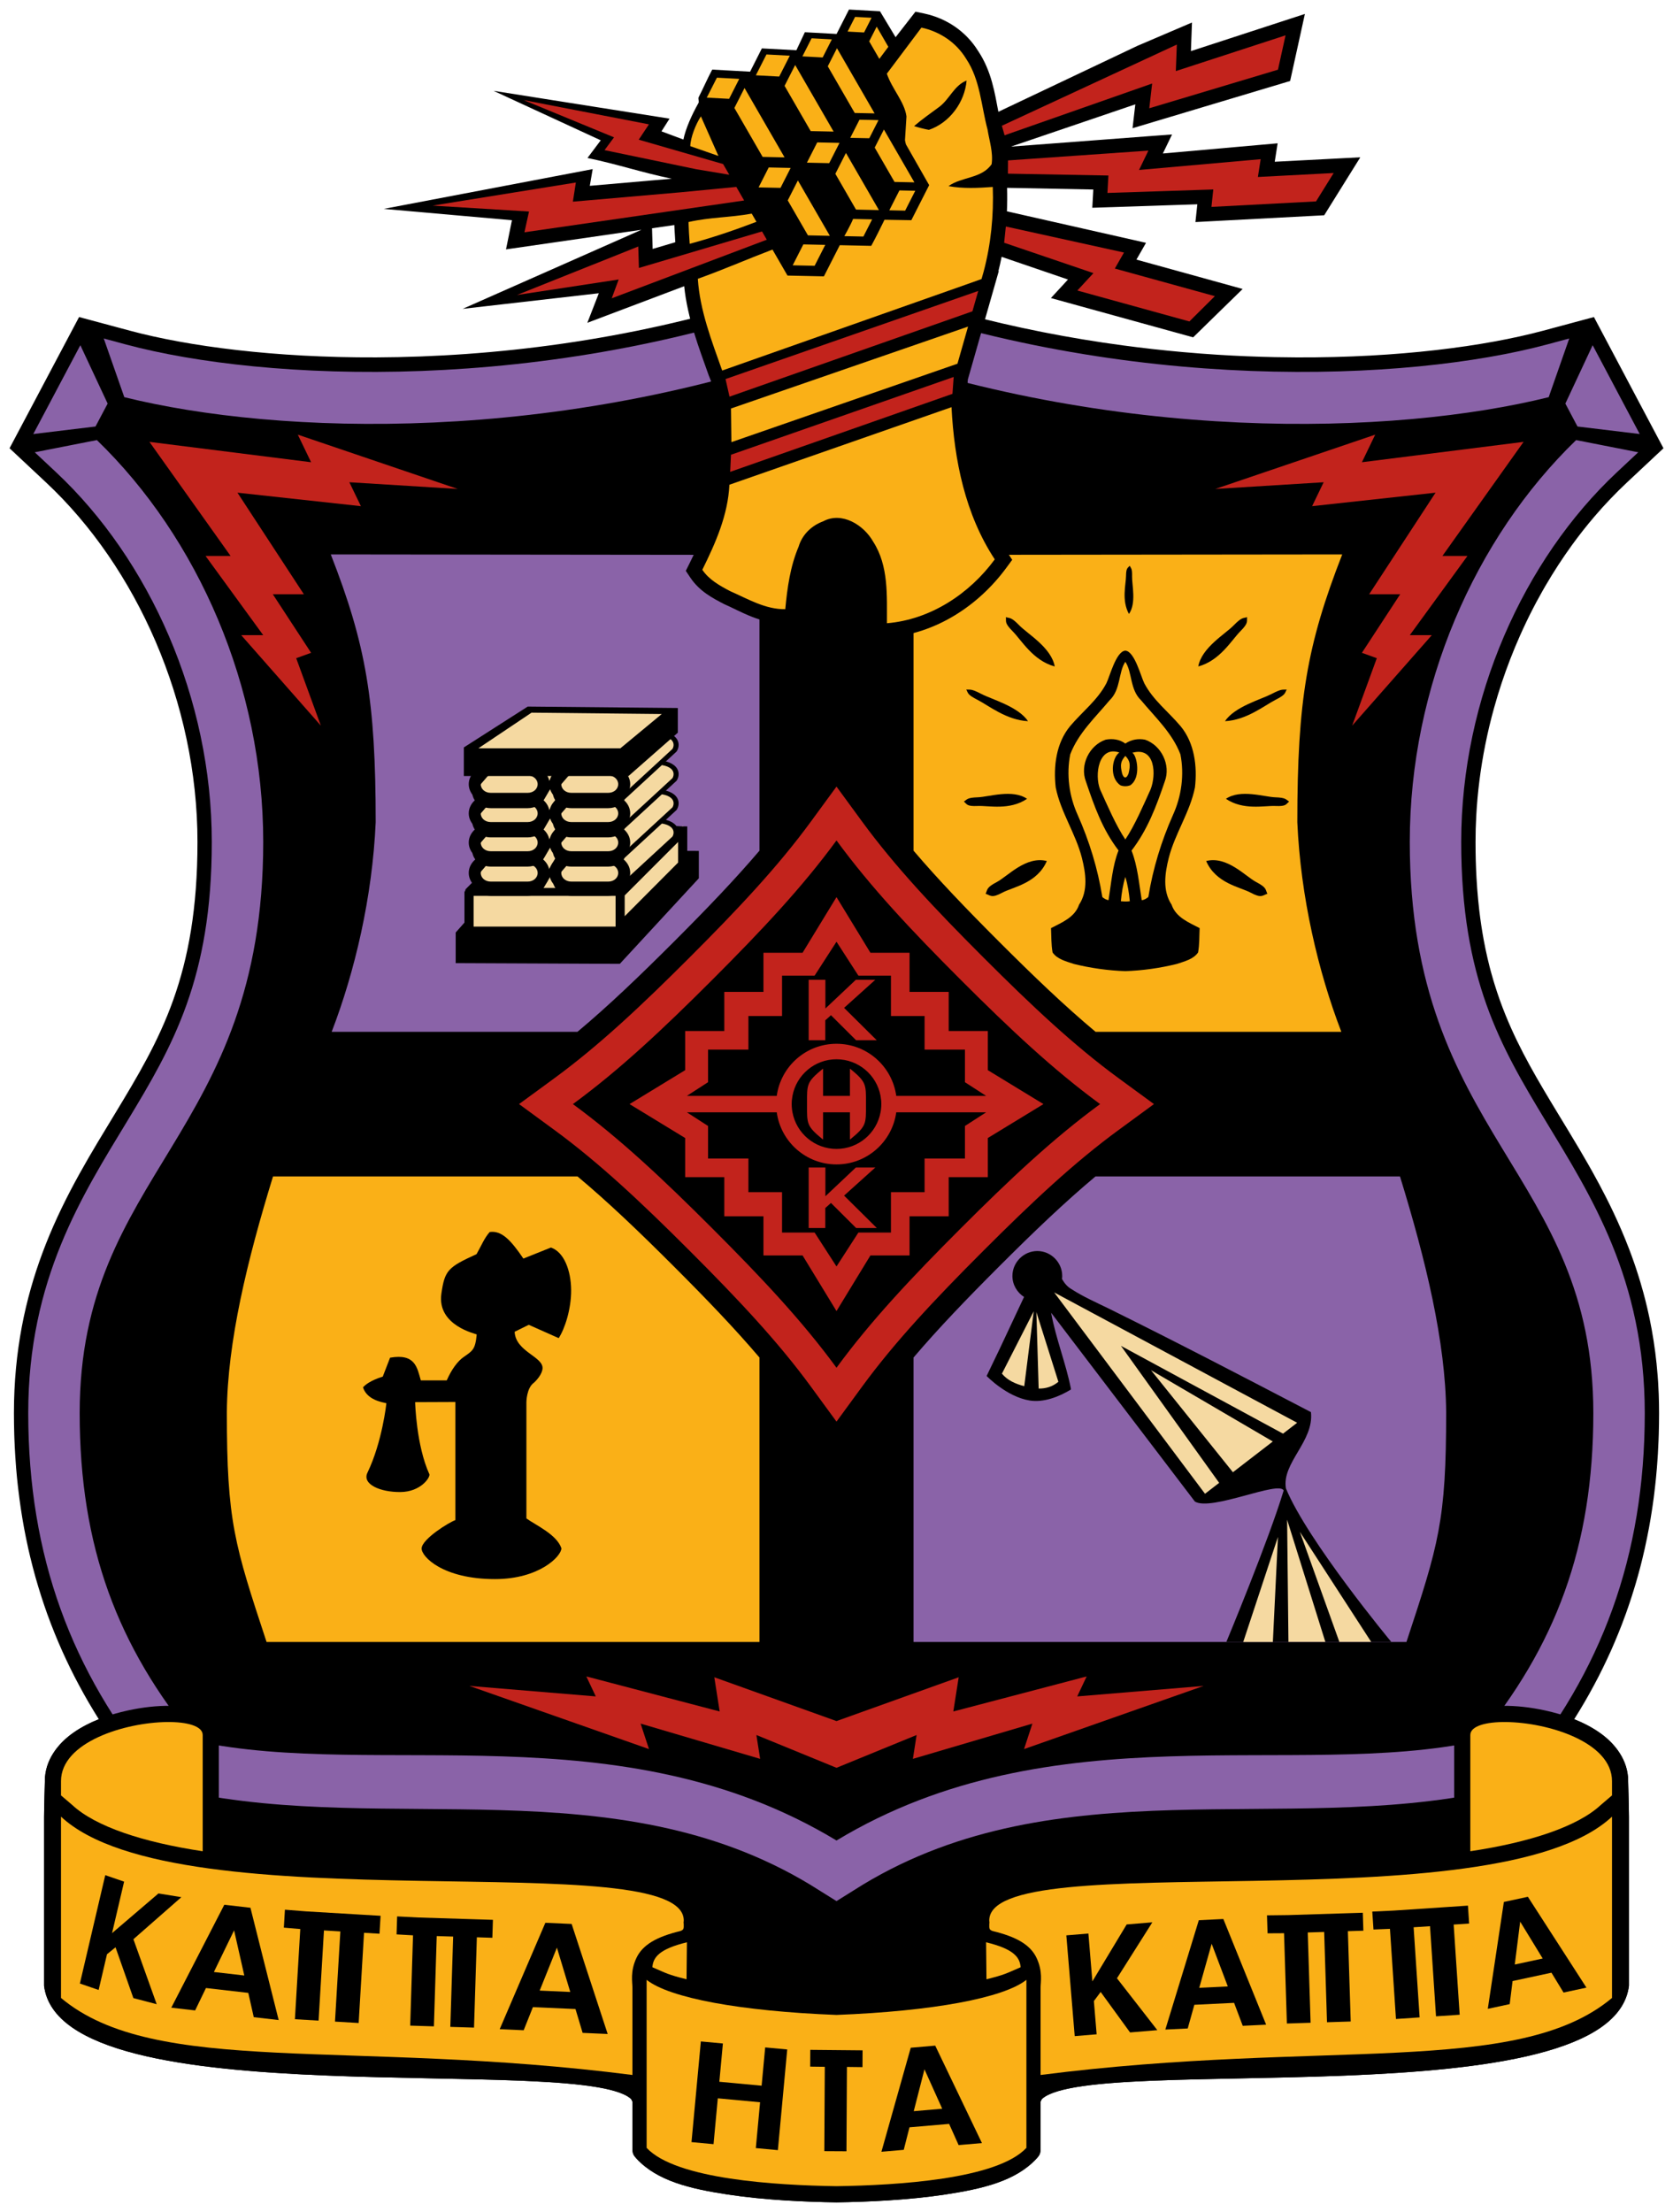 <?xml version="1.0" encoding="UTF-8" standalone="no"?>
<!-- Created with Inkscape (http://www.inkscape.org/) -->

<svg
   xmlns:dc="http://purl.org/dc/elements/1.1/"
   xmlns:cc="http://creativecommons.org/ns#"
   xmlns:rdf="http://www.w3.org/1999/02/22-rdf-syntax-ns#"
   xmlns:svg="http://www.w3.org/2000/svg"
   xmlns="http://www.w3.org/2000/svg"
   xmlns:xlink="http://www.w3.org/1999/xlink"
   xmlns:sodipodi="http://sodipodi.sourceforge.net/DTD/sodipodi-0.dtd"
   xmlns:inkscape="http://www.inkscape.org/namespaces/inkscape"
   inkscape:version="0.48.4 r9939"
   version="1.1"
   id="svg2"
   height="2317.931"
   width="1753.437"
   sodipodi:docname="crest.svg">
  <sodipodi:namedview
     id="base"
     pagecolor="#ffffff"
     bordercolor="#666666"
     borderopacity="1.0"
     inkscape:pageopacity="0.0"
     inkscape:pageshadow="2"
     inkscape:zoom="0.5"
     inkscape:cx="1049.8487"
     inkscape:cy="1232.9806"
     inkscape:document-units="px"
     inkscape:current-layer="layer1"
     showgrid="false"
     showguides="true"
     inkscape:guide-bbox="true"
     inkscape:window-width="1831"
     inkscape:window-height="1178"
     inkscape:window-x="81"
     inkscape:window-y="-8"
     inkscape:window-maximized="1"
     fit-margin-top="10"
     fit-margin-left="10"
     fit-margin-right="10"
     fit-margin-bottom="10" />
  <defs
     id="defs4">
    <inkscape:perspective
       id="perspective9218"
       inkscape:persp3d-origin="384.09411 : 1836.5078 : 1"
       inkscape:vp_z="-72.401245 : 8.8663025e-015 : 0"
       inkscape:vp_y="5.9021918e-015 : 96.393293 : 0"
       inkscape:vp_x="-121.67571 : 1336.4875 : 1"
       sodipodi:type="inkscape:persp3d" />
    <defs
       id="defs7">
      <rect
         id="SVGID_1_"
         y="-483.784"
         x="-598.189"
         height="2528.572"
         width="1987.276" />
    </defs>
    <clipPath
       id="SVGID_2_">
      <use
         xlink:href="#SVGID_1_"
         height="1516.648"
         width="840.7"
         y="0"
         x="0"
         style="overflow:visible"
         id="use11" />
    </clipPath>
    <inkscape:perspective
       id="perspective9218-1"
       inkscape:persp3d-origin="444.59311 : 2000.2132 : 1"
       inkscape:vp_z="-72.401245 : 8.8663025e-015 : 0"
       inkscape:vp_y="5.9021918e-015 : 96.393293 : 0"
       inkscape:vp_x="-61.176713 : 1500.1929 : 1"
       sodipodi:type="inkscape:persp3d" />
  </defs>
  <g
     transform="translate(879.938,771.369)"
     id="layer1"
     inkscape:groupmode="layer"
     inkscape:label="Layer 1">
    <g
       id="flowRoot4757-4"
       style="font-size:100px;font-style:normal;font-variant:normal;font-weight:normal;font-stretch:normal;text-align:center;line-height:125%;letter-spacing:0px;word-spacing:0px;text-anchor:middle;fill:#ececec;fill-opacity:1;stroke:none;font-family:Franklin Gothic Heavy;-inkscape-font-specification:'Franklin Gothic Heavy,'"
       transform="matrix(-1,0,0,1,-6.438,0)" />
    <g
       transform="translate(-83.388,125.519)"
       id="g4897">
      <g
         transform="matrix(1,0,0,-1,83.388,645.793)"
         style="font-size:100px;font-style:normal;font-variant:normal;font-weight:normal;font-stretch:normal;text-align:center;line-height:125%;letter-spacing:0px;word-spacing:0px;text-anchor:middle;fill:#ececec;fill-opacity:1;stroke:none;font-family:Franklin Gothic Heavy;-inkscape-font-specification:'Franklin Gothic Heavy,'"
         id="flowRoot4757-9" />
    </g>
    <path
       inkscape:connector-curvature="0"
       style="font-size:medium;font-style:normal;font-variant:normal;font-weight:normal;font-stretch:normal;text-indent:0;text-align:start;text-decoration:none;line-height:normal;letter-spacing:normal;word-spacing:normal;text-transform:none;direction:ltr;block-progression:tb;writing-mode:lr-tb;text-anchor:start;baseline-shift:baseline;color:#000000;fill:#000000;fill-opacity:1;fill-rule:nonzero;stroke:none;stroke-width:33.9;marker:none;visibility:visible;display:inline;overflow:visible;enable-background:accumulate;font-family:Sans;-inkscape-font-specification:Sans"
       d="m -3.219,-485.781 c -1.242,0.472 -2.756,1.013 -4.094,1.5 l -19.719,7.25 0,0.031 c -141.395,52.049 -285.683,74.469 -412.094,79.188 -15.801,0.59 -31.298,0.909 -46.5,0.969 -106.417,0.417 -197.185,-11.583 -258.375,-28.031 l -41.5,-11.156 -11.562,-3.094 -5.594,10.562 -20.125,37.969 -22.469,42.438 -19.312,36.406 -5.375,10.125 8.375,7.844 30.094,28.188 c 94.494,88.483 158.5,230.464 158.5,376.5 0,140.345 -38.941,206.357 -86.219,284.406 -24.34,40.182 -51.793,84.078 -72.688,136.969 -1.266,3.206 -2.503,6.446 -3.719,9.719 -17.631,47.454 -29.75,102.101 -29.75,167.5 0,3.854 0.034,7.682 0.094,11.5 0.051,3.244 0.125,6.469 0.219,9.688 0.002,0.073 -0.002,0.146 0,0.219 0.048,1.62 0.098,3.23 0.156,4.844 0.084,2.315 0.206,4.635 0.312,6.938 0.019,0.405 0.012,0.814 0.031,1.219 0.017,0.363 0.045,0.731 0.062,1.094 0.163,3.298 0.354,6.573 0.562,9.844 0.206,3.225 0.437,6.425 0.688,9.625 0.034,0.438 0.059,0.875 0.094,1.312 0.045,0.564 0.078,1.124 0.125,1.688 0.259,3.134 0.542,6.266 0.844,9.375 10e-4,0.01 -0.001,0.021 0,0.031 0.28,2.883 0.589,5.763 0.906,8.625 0.028,0.25 0.066,0.501 0.094,0.75 0.138,1.231 0.293,2.46 0.438,3.688 0.764,6.477 1.61,12.91 2.562,19.281 0.438,2.933 0.897,5.84 1.375,8.75 0.086,0.522 0.163,1.042 0.25,1.562 0.152,0.911 0.313,1.81 0.469,2.719 0.378,2.202 0.755,4.404 1.156,6.594 0.132,0.719 0.272,1.438 0.406,2.156 0.504,2.698 1.024,5.384 1.562,8.062 0.011,0.052 0.021,0.104 0.031,0.156 0.191,0.949 0.398,1.897 0.594,2.844 0.55,2.663 1.103,5.324 1.688,7.969 0.099,0.447 0.181,0.897 0.281,1.344 0.04,0.177 0.085,0.354 0.125,0.531 0.674,3.002 1.375,5.991 2.094,8.969 0.038,0.157 0.087,0.312 0.125,0.469 1.552,6.409 3.211,12.761 4.969,19.062 0.116,0.417 0.227,0.834 0.344,1.25 0.898,3.192 1.83,6.367 2.781,9.531 0.99,3.295 2.016,6.578 3.062,9.844 0.086,0.269 0.163,0.543 0.25,0.812 0.963,2.99 1.958,5.972 2.969,8.938 1.053,3.09 2.114,6.185 3.219,9.25 0.049,0.137 0.107,0.27 0.156,0.406 2.321,6.423 4.765,12.781 7.312,19.094 1.274,3.158 2.576,6.307 3.906,9.438 1.095,2.576 2.211,5.13 3.344,7.688 0.457,1.032 0.912,2.064 1.375,3.094 1.165,2.588 2.358,5.149 3.562,7.719 0.043,0.093 0.081,0.188 0.125,0.281 1.411,3.008 2.848,6.017 4.312,9 1.494,3.043 3.013,6.076 4.562,9.094 1.555,3.028 3.14,6.029 4.75,9.031 1.61,3.002 3.241,5.992 4.906,8.969 1.549,2.769 3.122,5.533 4.719,8.281 0.066,0.113 0.122,0.231 0.188,0.344 0.118,0.202 0.257,0.392 0.375,0.594 1.653,2.833 3.328,5.658 5.031,8.469 1.775,2.928 3.577,5.846 5.406,8.75 -9.233,3.688 -18.054,8.189 -26.031,13.688 -16.641,11.47 -30.531,29.076 -30.531,51.187 l 0,0.469 c -10e-5,3.182 -0.812,27.457 -0.812,36.75 l 0,177.25 c 17.558,140.712 560.189,70.355 615.031,118.375 0.611,0.771 1.164,1.77 1.625,3.125 l 0,48.344 c 0,5.964 0.774,7.488 4.562,11.562 21.619,23.149 55.826,31.29 95.156,37.281 39.331,5.991 82.168,7.768 114.156,8.25 31.988,-0.482 74.826,-2.259 114.156,-8.25 39.331,-5.991 73.537,-14.132 95.156,-37.281 3.789,-4.074 4.562,-5.598 4.562,-11.562 l 0,-48.344 c 0.461,-1.355 1.014,-2.354 1.625,-3.125 54.842,-48.02 597.473,22.337 615.031,-118.375 l 0,-177.25 c 0,-9.293 -0.812,-33.568 -0.812,-36.75 l 0,-0.469 c 0,-22.111 -13.891,-39.717 -30.531,-51.187 -7.977,-5.499 -16.798,-9.999 -26.031,-13.688 1.829,-2.904 3.632,-5.822 5.406,-8.75 1.704,-2.811 3.378,-5.636 5.031,-8.469 0.069,-0.117 0.15,-0.226 0.219,-0.344 0.115,-0.198 0.229,-0.396 0.344,-0.594 1.597,-2.748 3.17,-5.512 4.719,-8.281 1.665,-2.977 3.296,-5.967 4.906,-8.969 1.61,-3.003 3.195,-6.004 4.75,-9.031 1.549,-3.018 3.068,-6.051 4.562,-9.094 1.465,-2.983 2.901,-5.992 4.312,-9 0.03,-0.063 0.064,-0.124 0.094,-0.188 0.083,-0.177 0.167,-0.354 0.25,-0.531 1.356,-2.9 2.694,-5.796 4,-8.719 0.422,-0.945 0.833,-1.896 1.25,-2.844 0.953,-2.164 1.887,-4.323 2.812,-6.5 1.331,-3.131 2.632,-6.28 3.906,-9.438 1.014,-2.513 2.021,-5.032 3,-7.562 0.249,-0.644 0.503,-1.292 0.75,-1.938 0.11,-0.289 0.202,-0.586 0.312,-0.875 1.104,-2.901 2.193,-5.795 3.25,-8.719 0.049,-0.136 0.107,-0.27 0.156,-0.406 0.822,-2.28 1.613,-4.581 2.406,-6.875 0.601,-1.737 1.197,-3.473 1.781,-5.219 0.678,-2.024 1.344,-4.059 2,-6.094 0.585,-1.816 1.151,-3.644 1.719,-5.469 0.068,-0.22 0.151,-0.436 0.219,-0.656 0.054,-0.176 0.102,-0.355 0.156,-0.531 0.578,-1.871 1.16,-3.744 1.719,-5.625 0.037,-0.126 0.088,-0.249 0.125,-0.375 0.732,-2.469 1.425,-4.952 2.125,-7.438 0.047,-0.168 0.109,-0.332 0.156,-0.5 0.382,-1.362 0.752,-2.727 1.125,-4.094 0.536,-1.966 1.078,-3.93 1.594,-5.906 0.03,-0.114 0.064,-0.229 0.094,-0.344 0.817,-3.139 1.608,-6.303 2.375,-9.469 0.025,-0.103 0.037,-0.209 0.062,-0.312 0.02,-0.083 0.042,-0.167 0.062,-0.25 0.718,-2.978 1.42,-5.967 2.094,-8.969 0.072,-0.322 0.147,-0.646 0.219,-0.969 0.067,-0.301 0.121,-0.605 0.188,-0.906 0.585,-2.645 1.137,-5.305 1.688,-7.969 0.097,-0.47 0.216,-0.935 0.312,-1.406 0.108,-0.528 0.206,-1.065 0.312,-1.594 0.539,-2.679 1.058,-5.365 1.562,-8.062 0.047,-0.251 0.11,-0.499 0.156,-0.75 0.256,-1.382 0.503,-2.77 0.75,-4.156 0.373,-2.094 0.741,-4.207 1.094,-6.312 0.014,-0.083 0.018,-0.167 0.031,-0.25 0.226,-1.355 0.439,-2.703 0.656,-4.062 0.134,-0.834 0.276,-1.664 0.406,-2.5 0.031,-0.197 0.063,-0.396 0.094,-0.594 0.298,-1.923 0.595,-3.849 0.875,-5.781 0.012,-0.083 0.019,-0.167 0.031,-0.25 0.375,-2.595 0.749,-5.2 1.094,-7.812 0.243,-1.844 0.46,-3.709 0.688,-5.562 0.078,-0.635 0.143,-1.27 0.219,-1.906 0.192,-1.601 0.382,-3.205 0.562,-4.812 0.028,-0.249 0.066,-0.5 0.094,-0.75 0.317,-2.862 0.626,-5.742 0.906,-8.625 10e-4,-0.01 -10e-4,-0.021 0,-0.031 0.302,-3.109 0.584,-6.241 0.844,-9.375 0.043,-0.52 0.083,-1.042 0.125,-1.562 0.003,-0.041 -0.003,-0.084 0,-0.125 0.064,-0.802 0.126,-1.603 0.188,-2.406 0.156,-2.04 0.299,-4.074 0.438,-6.125 0.118,-1.756 0.239,-3.517 0.344,-5.281 0.276,-4.636 0.503,-9.309 0.688,-14 0.092,-2.35 0.181,-4.698 0.25,-7.062 0.002,-0.073 -0.002,-0.146 0,-0.219 0.093,-3.218 0.168,-6.444 0.219,-9.688 0.059,-3.818 0.094,-7.646 0.094,-11.5 0,-6.765 -0.123,-13.43 -0.375,-19.969 -0.168,-4.359 -0.382,-8.644 -0.656,-12.906 -0.137,-2.131 -0.306,-4.268 -0.469,-6.375 -0.326,-4.214 -0.699,-8.38 -1.125,-12.5 -0.852,-8.239 -1.899,-16.279 -3.125,-24.156 -0.613,-3.938 -1.268,-7.836 -1.969,-11.688 -0.7,-3.851 -1.436,-7.671 -2.219,-11.438 -0.783,-3.767 -1.607,-7.472 -2.469,-11.156 -1.292,-5.526 -2.668,-10.965 -4.125,-16.312 -0.971,-3.565 -1.992,-7.105 -3.031,-10.594 -1.558,-5.232 -3.177,-10.371 -4.875,-15.438 -0.566,-1.689 -1.138,-3.36 -1.719,-5.031 -1.742,-5.013 -3.544,-9.954 -5.406,-14.812 -1.242,-3.239 -2.523,-6.452 -3.812,-9.625 -2.58,-6.346 -5.253,-12.561 -8,-18.656 -2.747,-6.096 -5.558,-12.073 -8.438,-17.938 -1.44,-2.932 -2.909,-5.841 -4.375,-8.719 -4.399,-8.634 -8.907,-17.032 -13.469,-25.219 -1.521,-2.729 -3.032,-5.41 -4.562,-8.094 -3.06,-5.368 -6.147,-10.672 -9.219,-15.875 -7.68,-13.006 -15.343,-25.511 -22.719,-37.688 -20.684,-34.147 -39.758,-65.979 -54.688,-102.75 -2.133,-5.253 -4.201,-10.618 -6.156,-16.094 -0.978,-2.738 -1.913,-5.511 -2.844,-8.312 -0.931,-2.801 -1.837,-5.63 -2.719,-8.5 -0.441,-1.435 -0.884,-2.891 -1.312,-4.344 -0.857,-2.906 -1.695,-5.83 -2.5,-8.812 -0.402,-1.491 -0.798,-2.988 -1.188,-4.5 -0.778,-3.023 -1.526,-6.111 -2.25,-9.219 -1.447,-6.215 -2.782,-12.602 -4,-19.188 -0.913,-4.939 -1.754,-9.988 -2.531,-15.156 -0.777,-5.168 -1.491,-10.429 -2.125,-15.844 -0.423,-3.61 -0.799,-7.305 -1.156,-11.031 -0.714,-7.452 -1.31,-15.115 -1.75,-23.062 -0.33,-5.961 -0.582,-12.083 -0.75,-18.344 -0.168,-6.261 -0.25,-12.671 -0.25,-19.25 0,-4.564 0.064,-9.133 0.188,-13.688 0.124,-4.554 0.317,-9.083 0.562,-13.625 1.353,-24.98 4.535,-49.756 9.375,-74.062 1.32,-6.629 2.749,-13.226 4.312,-19.781 1.563,-6.555 3.263,-13.06 5.062,-19.531 1.2,-4.314 2.448,-8.633 3.75,-12.906 2.605,-8.546 5.404,-16.98 8.406,-25.344 1.501,-4.182 3.059,-8.337 4.656,-12.469 3.195,-8.263 6.588,-16.424 10.156,-24.469 4.461,-10.055 9.204,-19.954 14.219,-29.625 1.003,-1.934 2.007,-3.864 3.031,-5.781 2.049,-3.835 4.148,-7.608 6.281,-11.375 1.066,-1.884 2.132,-3.759 3.219,-5.625 2.174,-3.732 4.401,-7.435 6.656,-11.094 4.51,-7.318 9.178,-14.491 14,-21.5 2.411,-3.504 4.858,-6.984 7.344,-10.406 7.458,-10.268 15.249,-20.148 23.344,-29.625 2.698,-3.159 5.422,-6.279 8.188,-9.344 2.765,-3.065 5.576,-6.063 8.406,-9.031 2.83,-2.968 5.701,-5.913 8.594,-8.781 2.887,-2.863 5.802,-5.678 8.75,-8.438 l 30.094,-28.188 8.375,-7.844 -5.375,-10.125 -19.312,-36.406 -22.469,-42.438 -20.125,-37.969 -5.594,-10.562 -11.562,3.094 -41.5,11.156 c -61.184,16.446 -151.94,28.446 -258.344,28.031 -0.01,-4e-5 -0.021,4e-5 -0.031,0 -7.591,-0.03 -15.255,-0.122 -23,-0.281 -0.01,-2.1e-4 -0.021,2.1e-4 -0.031,0 -19.38,-0.398 -39.233,-1.197 -59.469,-2.469 -0.01,-6.5e-4 -0.021,6.5e-4 -0.031,0 -12.138,-0.763 -24.412,-1.709 -36.812,-2.812 -0.01,-9.1e-4 -0.021,9.1e-4 -0.031,0 -20.675,-1.84 -41.692,-4.173 -62.969,-7.031 -0.01,-0.001 -0.021,10e-4 -0.031,0 -55.339,-7.434 -112.447,-18.479 -169.938,-33.906 -0.01,-0.003 -0.022,0.003 -0.031,0 -8.837,-2.371 -17.682,-4.856 -26.531,-7.438 -0.01,-0.003 -0.022,0.003 -0.031,0 -13.279,-3.875 -26.564,-7.978 -39.844,-12.344 -0.009,-0.003 -0.022,0.003 -0.031,0 -4.42,-1.453 -8.832,-2.96 -13.25,-4.469 -0.009,-0.003 -0.022,0.003 -0.031,0 -4.418,-1.509 -8.836,-3.059 -13.25,-4.625 -0.009,-0.003 -0.022,0.003 -0.031,0 -4.424,-1.569 -8.831,-3.155 -13.25,-4.781 l 0,-0.031 -19.719,-7.25 -4.094,-1.5 z"
       id="path5189-7" />
    <path
       inkscape:connector-curvature="0"
       id="path3515-4"
       d="m -3.219,-469.781 -18.625,6.844 c -286.341,105.405 -582.11,91.257 -726.062,52.562 l -41.5,-11.156 -20.125,37.969 -22.469,42.438 -19.312,36.406 30.094,28.188 c 97.841,91.616 163.25,237.052 163.25,387.438 0,143.208 -41.007,213.989 -88.375,292.188 -47.368,78.199 -104,166.114 -104,306.406 0,150.609 45.814,271.325 134,378.062 l 11.938,14.469 18.344,3.906 c 212.994,45.589 450.622,-25.836 655,97.562 L -3.219,1220.875 24.625,1203.5 c 204.378,-123.398 442.006,-51.974 655,-97.562 l 18.344,-3.906 11.938,-14.469 c 88.186,-106.738 134,-227.454 134,-378.062 0,-140.293 -56.632,-228.207 -104,-306.406 -47.368,-78.199 -88.375,-148.979 -88.375,-292.188 0,-150.385 65.409,-295.821 163.25,-387.438 l 30.094,-28.188 -19.312,-36.406 -22.469,-42.438 -20.125,-37.969 -41.5,11.156 c -143.953,38.695 -439.721,52.843 -726.062,-52.562 l -18.625,-6.844 z"
       style="font-size:medium;font-style:normal;font-variant:normal;font-weight:normal;font-stretch:normal;text-indent:0;text-align:start;text-decoration:none;line-height:normal;letter-spacing:normal;word-spacing:normal;text-transform:none;direction:ltr;block-progression:tb;writing-mode:lr-tb;text-anchor:start;baseline-shift:baseline;color:#000000;fill:#8a63a8;fill-opacity:1;fill-rule:nonzero;stroke:none;stroke-width:107.8;marker:none;visibility:visible;display:inline;overflow:visible;enable-background:accumulate;font-family:Sans;-inkscape-font-specification:Sans" />
    <path
       inkscape:connector-curvature="0"
       id="path3515"
       d="m -786.5,-425.219 c -5.69,0.216 -9.83,3.37 -9.938,14.094 l 29.312,62.688 -12.719,24.031 -70.656,8.531 c -2.642,6.881 -7.64,14.015 1.156,19.625 l 70.938,-13.938 c 106.186,102.74 174.344,258.411 174.344,421.094 0,308.8 -192.375,345.297 -192.375,598.594 0,140.418 39.833,244.714 121.656,343.75 190.396,40.752 444.621,-32.896 671.562,104.125 C 223.723,1020.354 477.948,1094.002 668.344,1053.25 750.167,954.214 790,849.918 790,709.5 790,456.203 597.625,419.706 597.625,110.906 c 0,-162.683 68.158,-318.354 174.344,-421.094 l 70.938,13.938 c 8.796,-5.61 3.798,-12.744 1.156,-19.625 L 773.406,-324.406 760.688,-348.438 790,-411.125 c -0.108,-10.724 -4.247,-13.878 -9.938,-14.094 -3.893,-0.148 -8.512,1.067 -13.062,2.156 l -23.781,67.906 c -160.861,39.873 -455.241,50.005 -746.438,-57.188 -291.196,107.193 -585.576,97.06 -746.438,57.188 l -23.781,-67.906 c -4.551,-1.09 -9.169,-2.304 -13.062,-2.156 z"
       style="fill:#000000;fill-opacity:1;stroke:none" />
    <path
       style="fill:#c2231c;fill-opacity:1;stroke:none"
       d="m -567.812,-315.875 13.938,28.906 -169.438,-21.344 85.062,119.562 -26.25,0 60.438,83 -23.062,0 83.469,94.812 -25.844,-70.688 15.625,-5.625 -40.125,-61.375 32.531,0 -69.594,-106.438 129.375,14.125 -12.094,-25.062 113.562,7.031 -167.594,-56.906 z"
       id="path5106"
       inkscape:connector-curvature="0" />
    <path
       inkscape:connector-curvature="0"
       id="path5068"
       d="m -533.25,-190.375 c 36.878,94.558 47.062,153.013 47.062,280.656 -3.456,78.502 -21.903,156.707 -46.125,219.625 l 257.594,0 c 32.168,-26.904 64.681,-57.993 101.219,-94.531 34.294,-34.294 63.791,-65.036 89.531,-95.281 l 0,-309.969 z"
       style="font-size:medium;font-style:normal;font-variant:normal;font-weight:normal;font-stretch:normal;text-indent:0;text-align:start;text-decoration:none;line-height:normal;letter-spacing:normal;word-spacing:normal;text-transform:none;direction:ltr;block-progression:tb;writing-mode:lr-tb;text-anchor:start;baseline-shift:baseline;color:#000000;fill:#8a63a8;fill-opacity:1;fill-rule:nonzero;stroke:none;stroke-width:160.8;marker:none;visibility:visible;display:inline;overflow:visible;enable-background:accumulate;font-family:Sans;-inkscape-font-specification:Sans" />
    <path
       inkscape:connector-curvature="0"
       id="path3515-45-5"
       d="m -593.781,461.438 c -27.093,87.925 -47.795,173.303 -48.406,247.125 0,114.25 7.91,138.559 41.625,240.75 l 516.594,0 0,-298.094 C -109.709,620.973 -139.206,590.232 -173.5,555.938 c -36.525,-36.525 -69.031,-67.603 -101.188,-94.5 z"
       style="font-size:medium;font-style:normal;font-variant:normal;font-weight:normal;font-stretch:normal;text-indent:0;text-align:start;text-decoration:none;line-height:normal;letter-spacing:normal;word-spacing:normal;text-transform:none;direction:ltr;block-progression:tb;writing-mode:lr-tb;text-anchor:start;baseline-shift:baseline;color:#000000;fill:#fab017;fill-opacity:1;fill-rule:nonzero;stroke:none;stroke-width:160.8;marker:none;visibility:visible;display:inline;overflow:visible;enable-background:accumulate;font-family:Sans;-inkscape-font-specification:Sans" />
    <path
       inkscape:connector-curvature="0"
       id="rect4927-1"
       d="m -3.219,52.938 -26.906,36.75 c -34.328,46.885 -75.634,90.884 -126.906,142.156 -51.272,51.272 -95.271,92.578 -142.156,126.906 l -36.75,26.906 36.75,26.906 c 46.885,34.328 90.884,75.634 142.156,126.906 51.272,51.272 92.578,95.271 126.906,142.156 L -3.219,718.406 23.688,681.625 C 58.016,634.74 99.322,590.741 150.594,539.469 201.866,488.197 245.865,446.891 292.75,412.562 L 329.5,385.656 292.75,358.75 C 245.865,324.422 201.866,283.116 150.594,231.844 99.322,180.572 58.016,136.572 23.688,89.688 l -26.906,-36.75 z"
       style="font-size:medium;font-style:normal;font-variant:normal;font-weight:normal;font-stretch:normal;text-indent:0;text-align:start;text-decoration:none;line-height:normal;letter-spacing:normal;word-spacing:normal;text-transform:none;direction:ltr;block-progression:tb;writing-mode:lr-tb;text-anchor:start;baseline-shift:baseline;color:#000000;fill:#c2231c;fill-opacity:1;stroke:none;stroke-width:66.7;marker:none;visibility:visible;display:inline;overflow:visible;enable-background:accumulate;font-family:Sans;-inkscape-font-specification:Sans" />
    <path
       inkscape:connector-curvature="0"
       id="rect4927"
       d="m -3.219,109.375 c -35.97,49.127 -78.538,94.382 -130.219,146.062 -51.681,51.681 -96.935,94.249 -146.062,130.219 49.127,35.97 94.382,78.538 146.062,130.219 51.681,51.681 94.249,96.935 130.219,146.062 C 32.751,612.81 75.319,567.556 127,515.875 178.681,464.194 223.935,421.626 273.062,385.656 223.935,349.686 178.681,307.118 127,255.438 75.319,203.757 32.751,158.502 -3.219,109.375 z"
       style="fill:#000000;fill-opacity:1;stroke:none" />
    <path
       inkscape:connector-curvature="0"
       id="path4652"
       d="m -3.219,168.75 -35.562,58.312 -41,0 0,41 -41.031,0 0,41.031 -41,0 0,41 -58.312,35.562 58.312,35.562 0,41 41,0 0,41.031 41.031,0 0,41 41,0 35.562,58.312 35.562,-58.312 41,0 0,-41 41.031,0 0,-41.031 41,0 0,-41 58.312,-35.562 -58.312,-35.562 0,-41 -41,0 0,-41.031 -41.031,0 0,-41 -41,0 -35.562,-58.312 z m 0,46.75 22.938,35.531 34.125,0 0,42.312 35.25,0 0,35.25 42.312,0 0,34.125 22.219,14.344 -94.219,0 c -4.196,-30.843 -30.632,-54.625 -62.625,-54.625 -31.993,0 -58.429,23.782 -62.625,54.625 l -94.219,0 22.219,-14.344 0,-34.125 42.312,0 0,-35.25 35.25,0 0,-42.312 34.125,0 L -3.219,215.5 z m 0,123.188 c 23.001,0 42.117,16.542 46.156,38.375 0.258,1.393 0.455,2.817 0.594,4.25 0.058,0.638 0.124,1.293 0.156,1.938 0.004,0.073 -0.004,0.146 0,0.219 0.034,0.729 0.062,1.451 0.062,2.188 0,0.734 -0.027,1.462 -0.062,2.188 -0.003,0.073 0.004,0.146 0,0.219 -0.035,0.652 -0.094,1.293 -0.156,1.938 -0.069,0.717 -0.15,1.449 -0.25,2.156 -0.1,0.707 -0.215,1.397 -0.344,2.094 -4.039,21.833 -23.156,38.375 -46.156,38.375 -23.001,0 -42.117,-16.542 -46.156,-38.375 -0.129,-0.697 -0.243,-1.387 -0.344,-2.094 -0.1,-0.707 -0.181,-1.44 -0.25,-2.156 -0.062,-0.644 -0.121,-1.286 -0.156,-1.938 -0.004,-0.073 0.003,-0.146 0,-0.219 -0.036,-0.726 -0.062,-1.454 -0.062,-2.188 0,-0.737 0.029,-1.459 0.062,-2.188 0.004,-0.073 -0.004,-0.146 0,-0.219 0.033,-0.645 0.098,-1.3 0.156,-1.938 0.139,-1.433 0.336,-2.857 0.594,-4.25 4.039,-21.833 23.156,-38.375 46.156,-38.375 z m -156.844,55.562 94.219,0 c 4.196,30.843 30.632,54.625 62.625,54.625 31.993,0 58.429,-23.782 62.625,-54.625 l 94.219,0 -22.219,14.344 0,34.125 -42.312,0 0,35.25 -35.25,0 0,42.312 -34.125,0 -22.938,35.531 -22.938,-35.531 -34.125,0 0,-42.312 -35.25,0 0,-35.25 -42.312,0 0,-34.125 L -160.062,394.25 z"
       style="fill:#c2231c;fill-opacity:1;stroke:none" />
    <path
       inkscape:connector-curvature="0"
       style="font-size:100px;font-style:normal;font-variant:normal;font-weight:normal;font-stretch:normal;text-align:center;line-height:125%;letter-spacing:0px;word-spacing:0px;text-anchor:middle;fill:#c2231c;fill-opacity:1;stroke:none;font-family:Franklin Gothic Heavy;-inkscape-font-specification:'Franklin Gothic Heavy,'"
       d="m -17.312,348.438 c -17.435,14.258 -16.812,16.339 -16.812,37.219 0,20.88 -0.622,22.961 16.812,37.219 l 0,-28.625 14.094,0 14.094,0 0,28.625 c 17.435,-14.258 16.812,-16.339 16.812,-37.219 0,-20.88 0.622,-22.961 -16.812,-37.219 l 0,28.625 -14.094,0 -14.094,0 0,-28.625 z"
       id="path4766" />
    <path
       inkscape:connector-curvature="0"
       id="path5177"
       d="m -265.406,985.438 9.906,20.938 -132.5,-11 188.25,66.188 -8.781,-26.688 125.281,36.938 -3.938,-25 83.969,34.375 83.969,-34.375 -3.906,25 125.25,-36.938 -8.75,26.688 188.219,-66.188 -132.5,11 9.906,-20.938 -139.75,36.719 5.625,-35.844 -128.062,45.906 -128.062,-45.906 5.625,35.844 -139.75,-36.719 z"
       style="fill:#c2231c;fill-opacity:1;stroke:none" />
    <path
       inkscape:connector-curvature="0"
       id="path5189"
       d="m -701.812,1016.25 c -13.494,-0.168 -28.422,1.459 -43.531,4.719 -20.146,4.346 -40.422,11.53 -57.062,23 -16.641,11.47 -30.531,29.076 -30.531,51.187 l 0,0.469 c -5e-5,3.183 -0.812,27.457 -0.812,36.75 l 0,177.25 c 17.75,142.251 572.119,68.798 616.656,120 8.556,12.094 38.764,-9.594 53.75,-9.594 l 16.938,0 0,-16.937 0,-160.813 -0.094,0 c 0.251,-9.336 -3.64,-18.784 -9.625,-25.187 -6.2,-6.633 -13.88,-10.877 -22.5,-14.313 -17.24,-6.87 -39.124,-10.538 -65.5,-13.187 -52.751,-5.3 -122.983,-5.563 -197,-6.906 -70.953,-1.288 -145.261,-3.575 -209.438,-11.75 l 0,-124.125 c 0,-10.95 -8.22,-19.728 -15.375,-23.531 -7.155,-3.803 -14.636,-5.328 -22.906,-6.25 -4.135,-0.461 -8.471,-0.725 -12.969,-0.781 z"
       style="font-size:medium;font-style:normal;font-variant:normal;font-weight:normal;font-stretch:normal;text-indent:0;text-align:start;text-decoration:none;line-height:normal;letter-spacing:normal;word-spacing:normal;text-transform:none;direction:ltr;block-progression:tb;writing-mode:lr-tb;text-anchor:start;baseline-shift:baseline;color:#000000;fill:#000000;fill-opacity:1;fill-rule:nonzero;stroke:none;stroke-width:33.9;marker:none;visibility:visible;display:inline;overflow:visible;enable-background:accumulate;font-family:Sans;-inkscape-font-specification:Sans" />
    <path
       id="path5191"
       d="M -704.969,1033.219 C -748.958,1033.706 -816,1054.248 -816,1095.156 l 0,14.938 11.562,9.875 c 24.555,22.942 74.896,39.331 136.938,48.656 l 0,-121.812 c 0,-9.283 -15.986,-13.832 -37.469,-13.594 z"
       style="fill:#fab017;fill-opacity:1;stroke:none"
       inkscape:connector-curvature="0" />
    <path
       sodipodi:nodetypes="cccccc"
       inkscape:connector-curvature="0"
       id="path5189-1"
       d="m -816,1132.362 c 123.684,115.563 657.62,27.194 652.658,109.909 0,16.133 0,160.816 0,160.816 l -53.74,0 C -513.091,1365.128 -716.889,1405.528 -816,1322.362 z"
       style="fill:#fab017;fill-opacity:1;stroke:none" />
    <path
       style="fill:#c2231c;fill-opacity:1;stroke:none"
       d="m 561.385,-315.875 -13.938,28.906 169.438,-21.344 -85.062,119.562 26.25,0 -60.438,83 23.062,0 -83.469,94.812 25.844,-70.688 -15.625,-5.625 40.125,-61.375 -32.531,0 69.594,-106.438 -129.375,14.125 12.094,-25.062 -113.562,7.031 167.594,-56.906 z"
       id="path5106-6"
       inkscape:connector-curvature="0" />
    <path
       id="path5068-3"
       d="m 526.822,-190.375 c -36.878,94.558 -47.062,153.013 -47.062,280.656 3.456,78.502 21.903,156.707 46.125,219.625 l -257.594,0 C 236.123,283.003 203.61,251.913 167.072,215.375 132.778,181.081 103.281,150.339 77.541,120.094 l 0,-309.969 z"
       style="font-size:medium;font-style:normal;font-variant:normal;font-weight:normal;font-stretch:normal;text-indent:0;text-align:start;text-decoration:none;line-height:normal;letter-spacing:normal;word-spacing:normal;text-transform:none;direction:ltr;block-progression:tb;writing-mode:lr-tb;text-anchor:start;baseline-shift:baseline;color:#000000;fill:#fab017;fill-opacity:1;fill-rule:nonzero;stroke:none;stroke-width:160.8;marker:none;visibility:visible;display:inline;overflow:visible;enable-background:accumulate;font-family:Sans;-inkscape-font-specification:Sans"
       inkscape:connector-curvature="0" />
    <path
       id="path3515-45-5-6"
       d="m 587.353,461.438 c 27.093,87.925 47.795,173.303 48.406,247.125 0,114.25 -7.91,138.559 -41.625,240.75 l -516.594,0 0,-298.094 c 25.74,-30.245 55.237,-60.987 89.531,-95.281 36.525,-36.525 69.031,-67.603 101.188,-94.5 z"
       style="font-size:medium;font-style:normal;font-variant:normal;font-weight:normal;font-stretch:normal;text-indent:0;text-align:start;text-decoration:none;line-height:normal;letter-spacing:normal;word-spacing:normal;text-transform:none;direction:ltr;block-progression:tb;writing-mode:lr-tb;text-anchor:start;baseline-shift:baseline;color:#000000;fill:#8a63a8;fill-opacity:1;fill-rule:nonzero;stroke:none;stroke-width:160.8;marker:none;visibility:visible;display:inline;overflow:visible;enable-background:accumulate;font-family:Sans;-inkscape-font-specification:Sans"
       inkscape:connector-curvature="0" />
    <path
       id="path5189-9"
       d="m 695.385,1016.25 c 13.494,-0.168 28.422,1.459 43.531,4.719 20.146,4.346 40.422,11.53 57.062,23 16.641,11.47 30.531,29.076 30.531,51.187 l 0,0.469 c 5e-5,3.183 0.812,27.457 0.812,36.75 l 0,177.25 c -17.75,142.251 -572.119,68.798 -616.656,120 -8.556,12.094 -38.764,-9.594 -53.75,-9.594 l -16.938,0 0,-16.937 0,-160.813 0.094,0 c -0.251,-9.336 3.64,-18.784 9.625,-25.187 6.2,-6.633 13.88,-10.877 22.5,-14.313 17.24,-6.87 39.124,-10.538 65.5,-13.187 52.751,-5.3 122.983,-5.563 197,-6.906 70.953,-1.288 145.261,-3.575 209.438,-11.75 l 0,-124.125 c 0,-10.95 8.22,-19.728 15.375,-23.531 7.155,-3.803 14.636,-5.328 22.906,-6.25 4.135,-0.461 8.471,-0.725 12.969,-0.781 z"
       style="font-size:medium;font-style:normal;font-variant:normal;font-weight:normal;font-stretch:normal;text-indent:0;text-align:start;text-decoration:none;line-height:normal;letter-spacing:normal;word-spacing:normal;text-transform:none;direction:ltr;block-progression:tb;writing-mode:lr-tb;text-anchor:start;baseline-shift:baseline;color:#000000;fill:#000000;fill-opacity:1;fill-rule:nonzero;stroke:none;stroke-width:33.9;marker:none;visibility:visible;display:inline;overflow:visible;enable-background:accumulate;font-family:Sans;-inkscape-font-specification:Sans"
       inkscape:connector-curvature="0" />
    <path
       id="path5191-7"
       d="m 698.541,1033.219 c 43.989,0.487 111.031,21.029 111.031,61.937 l 0,14.938 -11.562,9.875 c -24.555,22.942 -74.896,39.331 -136.938,48.656 l 0,-121.812 c 0,-9.283 15.986,-13.832 37.469,-13.594 z"
       style="fill:#fab017;fill-opacity:1;stroke:none"
       inkscape:connector-curvature="0" />
    <path
       sodipodi:nodetypes="cccccc"
       inkscape:connector-curvature="0"
       id="path5189-1-3"
       d="m 809.572,1132.362 c -123.684,115.563 -657.62,27.194 -652.658,109.909 0,16.133 0,160.816 0,160.816 l 53.74,0 c 296.009,-37.959 499.807,2.441 598.918,-80.725 z"
       style="fill:#fab017;fill-opacity:1;stroke:none" />
    <path
       inkscape:connector-curvature="0"
       id="path5270-7"
       d="m -163.344,1242.281 c -0.03,3.825 1.944,8.409 -3.812,10.031 -24.14,5.868 -39.261,14.13 -45.844,28.312 -6.582,14.183 -4.094,24.955 -4.094,31.438 l 0,16.156 0,92 c 0.389,3.646 -4.094,5.781 -4.094,5.781 1.31,0.63 3.015,1.957 4.094,5.125 l 0,48.344 c 0,5.964 0.774,7.488 4.562,11.562 21.619,23.149 55.826,31.29 95.156,37.281 39.331,5.991 82.168,7.768 114.156,8.25 31.988,-0.482 74.826,-2.259 114.156,-8.25 39.331,-5.991 73.537,-14.132 95.156,-37.281 3.789,-4.074 4.562,-5.598 4.562,-11.562 l 0,-48.344 c 1.078,-3.168 2.784,-4.495 4.094,-5.125 0,0 -4.483,-2.135 -4.094,-5.781 l 0,-92 0,-16.156 c 0,-6.483 2.489,-17.255 -4.094,-31.438 -6.582,-14.183 -21.704,-22.445 -45.844,-28.312 -5.757,-1.622 -3.782,-6.207 -3.812,-10.031 l -16.875,5 -0.25,21.313 -0.469,38.531 c -5.347,1.279 -11.053,2.505 -17.094,3.625 -32.955,6.111 -125.438,12.469 -125.438,12.469 0,0 -92.483,-6.358 -125.438,-12.469 -6.04,-1.12 -11.747,-2.346 -17.094,-3.625 l -0.469,-38.531 -0.25,-21.313 -16.875,-5 z"
       style="font-size:medium;font-style:normal;font-variant:normal;font-weight:normal;font-stretch:normal;text-indent:0;text-align:start;text-decoration:none;line-height:normal;letter-spacing:normal;word-spacing:normal;text-transform:none;direction:ltr;block-progression:tb;writing-mode:lr-tb;text-anchor:start;baseline-shift:baseline;color:#000000;fill:#000000;fill-opacity:1;fill-rule:nonzero;stroke:none;stroke-width:33.9;marker:none;visibility:visible;display:inline;overflow:visible;enable-background:accumulate;font-family:Sans;-inkscape-font-specification:Sans" />
    <path
       sodipodi:nodetypes="cccc"
       inkscape:connector-curvature="0"
       id="path5331-4"
       d="m -159.983,1264.014 c -29.266,7.114 -35.42,15.875 -36.218,26.154 15.218,6.576 16.204,7.712 35.81,12.62 z"
       style="fill:#fab017;fill-opacity:1;stroke:none" />
    <path
       inkscape:connector-curvature="0"
       id="path5270"
       d="m -202.219,1303.375 0,176.094 c 30.868,33.053 135.841,39.204 199,40.156 63.159,-0.952 168.163,-7.103 199.031,-40.156 l 0,-176.094 c -23.863,18.977 -97.746,32.824 -199.031,36.781 -101.285,-3.957 -175.137,-17.804 -199,-36.781 z"
       style="fill:#fab017;fill-opacity:1;stroke:none" />
    <path
       sodipodi:nodetypes="cccc"
       inkscape:connector-curvature="0"
       id="path5331-4-6"
       d="m 153.555,1264.014 c 29.266,7.114 35.42,15.875 36.218,26.154 -15.218,6.576 -16.204,7.712 -35.81,12.62 z"
       style="fill:#fab017;fill-opacity:1;stroke:none" />
    <g
       id="flowRoot5589-1-0"
       style="font-size:144px;font-style:normal;font-variant:normal;font-weight:bold;font-stretch:normal;text-align:center;line-height:125%;letter-spacing:0px;word-spacing:0px;text-anchor:middle;fill:#000000;fill-opacity:1;stroke:none;font-family:Kozuka Gothic Pro B;-inkscape-font-specification:Kozuka Gothic Pro B Bold"
       transform="matrix(-1.045,0,0,1.045,6334.467,67.906)" />
    <g
       id="g8248"
       transform="translate(-1866.343,343.596)">
      <g
         style="fill:#000000;stroke:none"
         id="g7982-3"
         transform="translate(884,-695.49)">
        <path
           sodipodi:nodetypes="ccccccccscccccccccccccccccccccccccccccccccccccccccccccccsccccccccccccccccccccccccccccccccccccccccccccccccccccccccccccccccccccccccccccccccccccccccc"
           inkscape:connector-curvature="0"
           id="path20-5-8"
           d="m 992.221,-409.475 -13.007,25.582 -33.25,-1.812 -8.876,18.867 -36.189,-1.913 -12.33,24.394 -39.687,-2.188 c -4.24,7.681 -10.156,21.165 -14.227,28.937 -0.801,1.414 0.651,4.568 -0.14,5.969 -7.005,12.411 -13.462,26.763 -15.85,38.393 l -22.978,-8.576 8.458,-13.321 -184.429,-29.149 112.314,51.847 -13.896,18.522 c 32.125,6.687 56.084,15.038 88.209,21.725 l -85.781,7.469 3.021,-17.528 -219.012,41.69 134.396,11.877 -6.218,30.554 c 0,0 94.626,-13.683 141.938,-20.531 l -187.35,82.859 142.69,-16.352 -12.028,30.961 101.5,-38.344 c 3.437,33.628 15.445,64.425 25.688,93.344 l 0.062,0.25 0.125,0.25 3.062,7.75 c 1.377,6.055 3.591,15.839 3.781,16.688 l 1.312,10.75 0.438,33.906 0,0.188 -0.406,13 0.031,0 -0.875,17.5 0,0.188 -0.813,13.312 0,0.125 -0.031,0.094 c -1.296,28.066 -13.134,55.527 -26.812,83.156 l -3.875,7.781 4.844,7.25 c 9.626,14.337 23.677,21.513 34.781,27.312 l 0.438,0.25 0.5,0.219 c 17.257,7.544 37.556,20.501 63.906,20.125 l 13.469,-0.188 1.25,-13.438 c 2.028,-21.83 5.096,-42.769 12.875,-61.094 l 0.344,-0.812 0.219,-0.812 c 2.239,-7.572 8.364,-13.653 16.5,-16.625 l 1,-0.375 0.969,-0.531 c 5.137,-2.771 10.109,-2.455 16.344,0.5 6.235,2.955 12.573,9.067 15.875,14.969 l 0.25,0.438 0.25,0.375 c 12.973,20.088 11.891,47.843 12,77.406 l 0.062,16.25 16.188,-1.375 c 50.601,-4.254 94.918,-33.664 123.844,-73 l 6.187,-8.406 -5.75,-8.719 c -28.702,-43.561 -40.018,-97.466 -42.844,-151.125 l 0.938,-13 0,-0.031 1.156,-16.094 3.563,-12.438 11.094,-38.906 4.562,-16 6.094,-21.312 7.125,-24.969 -0.406,0.094 c 1.244,-4.982 2.394,-9.974 3.375,-15 l 69.562,23.781 -1.219,1.312 -16.687,18.094 23.719,6.562 117.062,32.312 8.281,2.312 6.188,-6.031 27.031,-26.438 18.688,-18.219 -25.156,-6.969 -86.187,-23.812 10.062,-17.594 c -51.664,-11.633 -100.701,-22.851 -145.781,-33 0.337,-8.216 0.411,-16.424 0.156,-24.625 30.125,0.584 60.25,1.167 90.375,1.75 -0.358,6.375 -0.709,12.75 -1.062,19.125 36.699,-1.191 73.396,-2.414 110.094,-3.625 l -0.125,1.125 -1.875,17.5 17.562,-0.938 109.594,-5.781 7.812,-0.406 4.125,-6.625 18.5,-29.719 15.219,-24.406 -28.719,1.5 -60.969,3.156 0.062,-0.375 2.969,-18.938 -19.094,1.688 -101.188,8.969 9.625,-19.938 -25.938,1.938 -142.531,10.781 -0.375,0.031 2.187,-0.75 128.156,-43.562 -0.281,2.375 -2.625,22.625 21.844,-6.531 134.875,-40.406 8.438,-2.531 1.906,-8.625 7.937,-36.031 5.625,-25.594 -24.937,8.125 -94.5,30.813 0.219,-6.313 0.875,-23.656 -21.781,9.312 -34.812,14.875 -0.25,0.094 -0.281,0.125 -140.594,66.688 -5.188,2.469 c -3.78,-19.729 -7.125,-42.349 -20.937,-63.312 -0.032,-0.052 -0.062,-0.104 -0.094,-0.156 -0.09,-0.136 -0.159,-0.271 -0.25,-0.406 l -0.031,0.031 c -12.623,-20.45 -33.211,-34.204 -56.219,-39.094 l -9.375,-1.969 -20.821,26.734 -16.361,-27.175 z m -183.065,225.84 c 0.102,2.316 0.529,10.58 1.031,18 l -23.75,7.031 -0.656,-21.656 z"
           style="font-size:medium;font-style:normal;font-variant:normal;font-weight:normal;font-stretch:normal;text-indent:0;text-align:start;text-decoration:none;line-height:normal;letter-spacing:normal;word-spacing:normal;text-transform:none;direction:ltr;block-progression:tb;writing-mode:lr-tb;text-anchor:start;baseline-shift:baseline;color:#000000;fill:#000000;fill-opacity:1;fill-rule:nonzero;stroke:none;stroke-width:30;marker:none;visibility:visible;display:inline;overflow:visible;enable-background:accumulate;font-family:Sans;-inkscape-font-specification:Sans" />
      </g>
      <g
         id="g7982">
        <path
           inkscape:connector-curvature="0"
           d="m 1882.6,-1097.263 17.264,0.92 -7.835,15.411 -17.264,-0.92 z"
           id="path20-5"
           style="fill:#fab017"
           sodipodi:nodetypes="ccccc" />
        <path
           inkscape:connector-curvature="0"
           d="m 1905.238,-1087.034 12.212,21.152 -9.446,12.621 -10.601,-18.362 z"
           id="path24-5"
           style="fill:#fab017"
           sodipodi:nodetypes="ccccc" />
        <path
           style="fill:#fab017"
           d="m 1952.125,-1086.031 -36.25,48.294 c 5.606,16.324 18.555,29.494 20.58,44.765 l -1.561,24.924 c 0,0 0.52,3.024 1.074,4.517 l 24.271,42.59 -18.677,36.735 -28.126,-0.466 c -4.417,9.035 -9.098,18.519 -13.906,27.35 l -32.966,-0.708 -16.64,32.666 -38.176,-0.818 -15.73,-27.245 c -27.383,10.463 -50.651,20.707 -78.238,30.647 2.169,33.25 14.493,64.961 25.531,96.125 l 257.406,-90.75 14.4,-5.139 2.278,-7.974 c 7.65,-28.844 10.557,-58.745 9.509,-88.512 -15.47,1.109 -31.088,1.907 -46.437,-0.875 14.024,-10.042 34.742,-7.73 45.25,-23 1.772,-12.249 -2.393,-24.403 -4.313,-36.406 -6.647,-24.847 -7.669,-52.019 -22.375,-74 -10.326,-17.026 -27.51,-28.596 -46.906,-32.719 z m 47.344,55.469 c -1.915,22.712 -17.776,44.276 -39.5,51.688 -5.265,-0.999 -10.444,-2.314 -15.531,-3.938 8.422,-7.294 17.605,-13.603 26.531,-20.25 10.686,-8.074 15.418,-22.345 28.5,-27.5 z"
           id="path28-1"
           inkscape:connector-curvature="0"
           sodipodi:nodetypes="ccccccccccccccccccccccccccccc" />
        <path
           inkscape:connector-curvature="0"
           d="m 1837.024,-1074.841 21.234,1.131 -9.637,18.955 -21.234,-1.131 z"
           id="path32-0"
           style="fill:#fab017"
           sodipodi:nodetypes="ccccc" />
        <path
           inkscape:connector-curvature="0"
           d="m 2218.767,-1040.473 114.997,-37.467 -7.945,36.017 -134.885,40.419 3.002,-25.941 -154.644,54.243 -2.859,-9.973 183.387,-85.091 z"
           id="path36-1"
           style="fill:#c2231c"
           sodipodi:nodetypes="ccccccccc" />
        <path
           inkscape:connector-curvature="0"
           d="m 1853.977,-1045.477 9.635,-18.959 39.439,68.31 -20.839,-0.447 z"
           id="path40-6"
           style="fill:#fab017"
           sodipodi:nodetypes="ccccc" />
        <path
           inkscape:connector-curvature="0"
           d="m 1789.707,-1057.893 24.474,1.304 -11.108,21.847 -24.474,-1.304 z"
           id="path44-7"
           style="fill:#fab017"
           sodipodi:nodetypes="ccccc" />
        <path
           inkscape:connector-curvature="0"
           d="m 1808.697,-1025.001 11.108,-21.847 40.303,69.806 -24.018,-0.515 z"
           id="path48-7"
           style="fill:#fab017"
           sodipodi:nodetypes="ccccc" />
        <path
           inkscape:connector-curvature="0"
           d="m 1737.779,-1033.553 23.422,1.248 -10.63,20.908 -23.422,-1.248 z"
           id="path52-7"
           style="fill:#fab017"
           sodipodi:nodetypes="ccccc" />
        <path
           inkscape:connector-curvature="0"
           d="m 1756.094,-1001.83 10.63,-20.908 41.961,72.679 -22.985,-0.493 z"
           id="path60-5"
           style="fill:#fab017"
           sodipodi:nodetypes="ccccc" />
        <path
           inkscape:connector-curvature="0"
           d="m 1535.141,-1010.108 131.402,25.464 -10.697,16.057 88.434,25.544 6.472,11.21 -34.621,-5.786 -96.131,-20.005 9.948,-13.411 z"
           id="path64-9"
           style="fill:#c2231c"
           sodipodi:nodetypes="ccccccccc" />
        <path
           inkscape:connector-curvature="0"
           d="m 1709.873,-961.809 c 0.281,-9.182 5.684,-22.942 11.128,-31.229 l 18.37,41.494 z"
           id="path68-1"
           style="fill:#fab017"
           sodipodi:nodetypes="cccc" />
        <path
           inkscape:connector-curvature="0"
           d="m 1887.197,-989.476 c 5.822,-0.026 19.94,0.427 19.94,0.427 l -9.637,18.955 -19.953,-0.402 z"
           id="path72-2"
           style="fill:#fab017"
           sodipodi:nodetypes="ccccc" />
        <path
           inkscape:connector-curvature="0"
           d="m 1903.164,-960.282 9.637,-18.955 31.965,55.364 -20.828,-0.427 z"
           id="path76-6"
           style="fill:#fab017"
           sodipodi:nodetypes="ccccc" />
        <path
           inkscape:connector-curvature="0"
           d="m 1842.917,-965.73 23.359,0.501 -10.803,21.247 -23.359,-0.501 z"
           id="path80-3"
           style="fill:#fab017"
           sodipodi:nodetypes="ccccc" />
        <path
           inkscape:connector-curvature="0"
           d="m 2042.891,-946.856 147.105,-10.269 -9.785,20.274 127.466,-11.299 -2.892,18.654 79.415,-4.152 -18.499,29.745 -109.607,5.761 1.923,-18.275 -110.928,3.649 1.014,-18.272 -105.304,-1.946 z"
           id="path84-0"
           style="fill:#c2231c"
           sodipodi:nodetypes="ccccccccccccc" />
        <path
           inkscape:connector-curvature="0"
           d="m 1861.917,-932.82 11.108,-21.847 34.564,59.867 -24.019,-0.515 z"
           id="path88-2"
           style="fill:#fab017"
           sodipodi:nodetypes="ccccc" />
        <path
           inkscape:connector-curvature="0"
           d="m 1781.458,-918.58 10.63,-20.908 22.985,0.493 -10.63,20.908 z"
           id="path92-0"
           style="fill:#fab017"
           sodipodi:nodetypes="ccccc" />
        <path
           inkscape:connector-curvature="0"
           d="m 1812.021,-904.962 10.63,-20.908 33.509,58.039 -22.985,-0.493 z"
           id="path96-4"
           style="fill:#fab017"
           sodipodi:nodetypes="ccccc" />
        <path
           inkscape:connector-curvature="0"
           d="m 1439.801,-899.49 150.151,-24.203 -3.13,20.077 113.101,-9.846 58.193,-5.618 8.21,14.221 -230.272,33.324 4.792,-21.758 z"
           id="path100-8"
           style="fill:#c2231c"
           sodipodi:nodetypes="ccccccccc" />
        <path
           inkscape:connector-curvature="0"
           d="m 1945.668,-915.06 -10.6,20.848 -16.6,-0.356 10.6,-20.848 c 0,0 15.504,0.348 16.6,0.356 z"
           id="path104-5"
           style="fill:#fab017"
           sodipodi:nodetypes="ccccc" />
        <path
           inkscape:connector-curvature="0"
           d="m 1708.015,-882.297 c 23.397,-5.201 42.711,-4.562 66.255,-8.802 l 4.949,8.572 c -23.635,9.001 -45.529,16.461 -69.947,23.066 -0.609,-7.601 -1.007,-15.217 -1.257,-22.837 z"
           id="path108-2"
           style="fill:#fab017"
           sodipodi:nodetypes="ccccc" />
        <path
           inkscape:connector-curvature="0"
           d="m 1871.35,-867.505 c 0,0 6.571,-11.594 9.157,-18.01 l 19.963,0.428 -9.157,18.01 z"
           id="path112-1"
           style="fill:#fab017"
           sodipodi:nodetypes="ccccc" />
        <path
           inkscape:connector-curvature="0"
           d="m 2040.601,-877.586 123.836,27.267 -9.6,16.78 104.834,28.935 -26.695,26.501 -117.426,-32.414 16.856,-18.23 -93.572,-31.826 z"
           id="path116-4"
           style="fill:#c2231c"
           sodipodi:nodetypes="ccccccccc" />
        <path
           inkscape:connector-curvature="0"
           d="m 1785.053,-872.422 5.006,8.67 -162.515,61.396 7.287,-19.718 -106.613,16.25 127.129,-50.81 0.693,22.472 z"
           id="path120-6"
           style="fill:#c2231c"
           sodipodi:nodetypes="cccccccc" />
        <path
           inkscape:connector-curvature="0"
           d="m 1828.358,-858.85 22.985,0.493 -11.147,21.925 -22.985,-0.493 z"
           id="path124-8"
           style="fill:#fab017"
           sodipodi:nodetypes="ccccc" />
        <path
           inkscape:connector-curvature="0"
           d="m 2011.663,-810.055 -6.091,21.339 -254.587,89.419 c 0,0 -2.756,-12.302 -4.156,-18.438 z"
           id="path128-8"
           style="fill:#c2231c"
           sodipodi:nodetypes="ccccc" />
        <path
           inkscape:connector-curvature="0"
           d="m 2001.006,-772.722 -11.104,38.9 -236.933,82.207 -0.439,-35.256 z"
           id="path132-1"
           style="fill:#fab017"
           sodipodi:nodetypes="ccccc" />
        <path
           inkscape:connector-curvature="0"
           d="m 1985.933,-719.917 -1.27,17.679 -232.962,81.757 0.848,-17.931 z"
           id="path152-3"
           style="fill:#c2231c"
           sodipodi:nodetypes="ccccc" />
        <path
           inkscape:connector-curvature="0"
           d="m 1750.864,-606.994 232.805,-81.287 c 2.824,55.507 14.355,112.478 45.341,159.507 -26.694,36.301 -67.499,63.116 -113.017,66.943 -0.106,-28.814 1.938,-60.144 -14.407,-85.453 -9.785,-17.492 -32.822,-31.936 -52.434,-21.357 -12.155,4.44 -22.004,13.953 -25.71,26.486 -8.808,20.751 -11.931,43.304 -14.002,65.588 -20.944,0.299 -39.159,-10.765 -57.707,-18.873 -10.864,-5.674 -22.261,-12.022 -29.245,-22.424 13.869,-28.015 26.91,-57.393 28.375,-89.128 z"
           id="path156-8"
           style="fill:#fab017"
           sodipodi:nodetypes="cccccccccccc" />
      </g>
    </g>
    <path
       sodipodi:nodetypes="cccccccsccccsssccccccszcccccscc"
       inkscape:connector-curvature="0"
       id="path8999"
       d="m -328.229,819.868 0,-121.706 c 0,0 0,-15.078 8.045,-20.662 8.839,-8.269 8.868,-14.729 8.868,-14.729 0.895,-12.574 -28.166,-17.492 -29.25,-38.523 l 14.812,-7.302 31.382,13.971 c 6.342,-9.742 13.228,-30.395 13.028,-50.688 -0.196,-19.902 -7.28,-39.495 -21.161,-44.261 l -28.881,11.583 c -13.222,-19.513 -22.987,-29.697 -35.324,-27.82 -5.636,6.318 -8.684,14.253 -13.788,23.187 -29.945,13.652 -33.319,16.863 -36.833,41.361 -4.863,33.906 37.091,42.214 37.039,42.781 -1.519,16.3 -4.586,17.151 -13.935,23.809 -5.861,4.174 -12.206,12.284 -17.488,24.317 l -27.174,0 c -3.875,-13.421 -5.782,-28.417 -32.223,-23.785 l -7.68,19.888 c 0,0 -14.256,3.897 -20.699,11.194 4.199,13.165 19.84,15.537 24.522,16.656 0,0 -4.268,40.538 -19.87,72.831 -5.817,12.04 13.405,20.443 34.646,20.222 21.241,-0.221 31.116,-15.151 30.318,-18.553 -13.862,-30.269 -14.971,-75.649 -14.971,-75.649 l 42.195,-0.174 0,123.8 c -6.629,2.241 -34.738,19.652 -35.392,29.5 -0.417,8.783 22.442,32.323 76.818,32.323 46.626,0 69.682,-24.031 69.682,-32.323 -4.877,-14.434 -26.61,-24.028 -36.685,-31.25 z"
       style="fill:#000000;fill-opacity:1;stroke:none" />
    <path
       sodipodi:nodetypes="cccccccccccccccccccccccccccccccccccccccccccccccccccccc"
       inkscape:connector-curvature="0"
       id="path196-3"
       d="m 299.5,-89.531 c -9.722,0.698 -16.248,26.952 -19.844,34.156 -9.217,17.719 -25.451,29.996 -38.094,45.031 -14.57,17.655 -17.583,42.099 -15.031,64.156 5.208,26.016 21.023,48.375 27.5,74.031 4.02,16.012 6.645,34.19 -3,48.812 -4.497,13.351 -17.994,18.621 -29.406,24.594 0.405,8.494 0.103,17.082 1.625,25.5 4.872,7.166 14.391,9.363 22.219,12.031 17.637,4.351 35.806,6.931 54.031,7.562 18.225,-0.632 36.394,-3.211 54.031,-7.562 7.828,-2.669 17.347,-4.866 22.219,-12.031 1.522,-8.418 1.22,-17.006 1.625,-25.5 -11.413,-5.973 -24.909,-11.243 -29.406,-24.594 -9.645,-14.623 -7.02,-32.801 -3,-48.812 6.477,-25.657 22.291,-48.015 27.5,-74.031 C 375.02,31.756 372.007,7.311 357.438,-10.344 344.795,-25.379 328.561,-37.656 319.344,-55.375 315.748,-62.58 309.222,-88.834 299.5,-89.531 z m 0,11.688 c 7.395,10.918 4.63,29.09 16.5,40.344 14.929,17.904 32.824,34.419 41.25,56.688 4.175,21.22 1.151,43.789 -7.812,63.469 -12.196,27.39 -21.051,56.283 -25.812,85.906 -1.426,1.375 -4.462,3.363 -6.948,3.363 -2.786,-17.083 -4.329,-35.951 -10.684,-51.895 C 322.86,97.993 331.892,73.88 340.844,47.5 347.362,30.322 337.307,9.671 320.156,3.781 313.349,2.475 306.091,3.408 299.5,7.833 293.263,3.231 285.651,2.475 278.844,3.781 261.693,9.671 251.638,30.322 258.156,47.5 c 8.952,26.38 17.357,50.306 34.224,72.344 -6.356,15.944 -7.713,34.999 -10.499,52.082 -1.779,-0.053 -5.346,-1.9 -6.506,-3.363 C 270.613,138.939 261.759,110.047 249.562,82.656 240.599,62.977 237.575,40.408 241.75,19.188 250.176,-3.081 268.071,-19.596 283,-37.5 c 11.87,-11.254 9.105,-29.425 16.5,-40.344 z m 0,98.594 c 5.02,5.066 5.544,9.391 3.375,18.438 -2.093,5.786 -5.117,5.402 -6.75,0 -2.169,-9.047 -1.645,-12.621 3.375,-18.438 z m -6.312,-3.531 c -7.86,5.598 -10.617,26.567 1.25,34.414 3.441,1.313 7.101,1.113 10.125,0 11.867,-7.847 7.11,-31.566 2.25,-34.164 24.284,-6.747 25.197,23.32 19.125,38.469 C 318.677,71.936 309.306,93.816 299.5,108.375 289.694,93.816 280.323,71.936 273.062,55.938 266.991,40.789 271.404,9.722 293.188,17.219 z M 299.5,147.625 c 2.577,8.204 3.858,16.852 4.688,25.438 -3.223,0.473 -6.374,0.286 -9.375,0 0.83,-8.586 2.111,-17.233 4.688,-25.438 z" />
    <g
       style="fill:#0000ff"
       transform="matrix(1.294,0,0,1.121,135.116,56.727)"
       id="g14972">
      <path
         id="path9319-05"
         transform="translate(-12.021,24.749)"
         d="m -342.312,35.656 -56.719,74.094 0,22.875 126.584,0.631 61.767,-77.188 0,-19.781 z"
         style="fill:#000000;fill-opacity:1;fill-rule:evenodd;stroke:#000000;stroke-width:8.6;stroke-miterlimit:4;stroke-opacity:1;stroke-dasharray:none"
         inkscape:connector-curvature="0"
         sodipodi:nodetypes="ccccccc" />
    </g>
    <g
       style="fill:#f5d9a1;fill-opacity:1"
       transform="matrix(1.294,0,0,1.121,-70.03,56.535)"
       id="g15085">
      <path
         sodipodi:nodetypes="ccccc"
         inkscape:connector-curvature="0"
         id="path9319-0"
         style="fill:#f5d9a1;fill-opacity:1;fill-rule:evenodd;stroke:none"
         d="m -246.006,131.402 0,-36.154 122.397,0 0,36.154 z" />
      <path
         sodipodi:nodetypes="ccccc"
         inkscape:connector-curvature="0"
         id="path9321-3"
         style="fill:#f5d9a1;fill-opacity:1;fill-rule:evenodd;stroke:none"
         d="m -72.705,66.334 -50.903,65.068 0,-36.154 50.903,-61.942 z" />
      <path
         sodipodi:nodetypes="ccccc"
         inkscape:connector-curvature="0"
         id="path9317-6"
         style="fill:#f5d9a1;fill-opacity:1;fill-rule:evenodd;stroke:none"
         d="m -190.285,30.151 -55.721,65.097 122.397,0 33.731,-65.097 z" />
    </g>
    <path
       id="path9319-0-7"
       d="m -318.46,86.181 -1.456,1.436 -72.1,72.955 -0.364,1.471 -0.768,1.226 0,1.716 -0.121,0.455 0.121,0.035 0,38.316 0,4.168 4.772,0 158.394,0 4.772,0 c 0,0 50.685,-46.879 65.081,-72.081 l 0.485,-0.876 0,-0.981 0,-34.137 0,-1.086 0,-4.133 -4.812,0 -151.82,-8.485 -2.184,0 z m 4.367,8.301 141.751,8.485 -60.552,56.169 -145.09,0 z m 144.864,16.459 0,21.61 -55.982,56.215 0,-21.785 z m -214.336,56.495 148.811,0 0,32.222 -148.811,0 z"
       style="font-size:medium;font-style:normal;font-variant:normal;font-weight:normal;font-stretch:normal;text-indent:0;text-align:start;text-decoration:none;line-height:normal;letter-spacing:normal;word-spacing:normal;text-transform:none;direction:ltr;block-progression:tb;writing-mode:lr-tb;text-anchor:start;baseline-shift:baseline;color:#000000;fill:#000000;fill-opacity:1;fill-rule:evenodd;stroke:none;stroke-width:7.4;marker:none;visibility:visible;display:inline;overflow:visible;enable-background:accumulate;font-family:Sans;-inkscape-font-specification:Sans"
       inkscape:connector-curvature="0"
       sodipodi:nodetypes="cccccccccccccccccccccccccccccccccccccc" />
    <g
       id="g16001-3"
       transform="matrix(1.294,0,0,1.121,35.132,84.465)">
      <g
         id="g15969-9"
         transform="translate(-109.465,19.143)"
         style="stroke:#f000ec;stroke-width:4.1;stroke-miterlimit:4;stroke-opacity:1;stroke-dasharray:none">
        <g
           style="fill:#483e37;stroke:#f000ec;stroke-width:4.1;stroke-miterlimit:4;stroke-opacity:1;stroke-dasharray:none"
           transform="translate(103.486,45.454)"
           id="g14638-4-6-8-2-9">
          <path
             sodipodi:nodetypes="scccsssccsss"
             inkscape:connector-curvature="0"
             id="rect9331-9-5-9-4-3-8-7-5"
             d="m -268.062,-68.25 c -3.872,0 -7.24,2.107 -9,5.25 -0.023,0.041 -0.04,0.084 -0.062,0.125 l -37.255,49.874 c -1.437,2.093 -2.276,4.639 -2.276,7.376 0,7.175 5.763,12.938 12.938,12.938 l 29.938,0 c 5.207,0 9.658,-3.058 11.719,-7.469 L -235.25,-53 c 0.804,-1.468 1.281,-3.139 1.281,-4.938 0,-5.706 -4.607,-10.312 -10.312,-10.312 z"
             style="fill:#f5d9a1;fill-opacity:1;stroke:#000000;stroke-width:4.1;stroke-miterlimit:4;stroke-opacity:1;stroke-dasharray:none" />
        </g>
        <g
           style="fill:#483e37;stroke:#f000ec;stroke-width:4.1;stroke-miterlimit:4;stroke-opacity:1;stroke-dasharray:none"
           transform="translate(103.486,18.147)"
           id="g14638-3-5-8-2-9">
          <path
             sodipodi:nodetypes="scccsssccsss"
             inkscape:connector-curvature="0"
             id="rect9331-9-5-9-5-3-1-7-2"
             d="m -268.062,-68.25 c -3.872,0 -7.24,2.107 -9,5.25 -0.023,0.041 -0.04,0.084 -0.062,0.125 l -37.255,49.874 c -1.437,2.093 -2.276,4.639 -2.276,7.376 0,7.175 5.763,12.938 12.938,12.938 l 29.938,0 c 5.207,0 9.658,-3.058 11.719,-7.469 L -235.25,-53 c 0.804,-1.468 1.281,-3.139 1.281,-4.938 0,-5.706 -4.607,-10.312 -10.312,-10.312 z"
             style="fill:#f5d9a1;fill-opacity:1;stroke:#000000;stroke-width:4.1;stroke-miterlimit:4;stroke-opacity:1;stroke-dasharray:none" />
        </g>
        <g
           style="fill:#483e37;stroke:#f000ec;stroke-width:4.1;stroke-miterlimit:4;stroke-opacity:1;stroke-dasharray:none"
           transform="translate(103.486,-9.16)"
           id="g14638-6-2-7-6-6">
          <path
             sodipodi:nodetypes="scccsssccsss"
             inkscape:connector-curvature="0"
             id="rect9331-9-5-9-58-5-4-5-5"
             d="m -268.062,-68.25 c -3.872,0 -7.24,2.107 -9,5.25 -0.023,0.041 -0.04,0.084 -0.062,0.125 l -37.255,49.874 c -1.437,2.093 -2.276,4.639 -2.276,7.376 0,7.175 5.763,12.938 12.938,12.938 l 29.938,0 c 5.207,0 9.658,-3.058 11.719,-7.469 L -235.25,-53 c 0.804,-1.468 1.281,-3.139 1.281,-4.938 0,-5.706 -4.607,-10.312 -10.312,-10.312 z"
             style="fill:#f5d9a1;fill-opacity:1;stroke:#000000;stroke-width:4.1;stroke-miterlimit:4;stroke-opacity:1;stroke-dasharray:none" />
        </g>
        <path
           style="fill:#f5d9a1;fill-opacity:1;stroke:#000000;stroke-width:4.1;stroke-miterlimit:4;stroke-opacity:1;stroke-dasharray:none"
           d="m -164.577,-104.718 c -3.872,0 -7.24,2.107 -9,5.25 -0.023,0.041 -0.04,0.084 -0.062,0.125 l -37.255,49.874 c -1.437,2.093 -2.276,4.639 -2.276,7.376 0,7.175 5.763,12.938 12.938,12.938 l 29.938,0 c 5.207,0 9.658,-3.058 11.719,-7.469 l 26.812,-52.844 c 0.804,-1.468 1.281,-3.139 1.281,-4.938 0,-5.706 -4.607,-10.312 -10.312,-10.312 z"
           id="rect9331-9-5-9-6-4-1-3"
           inkscape:connector-curvature="0"
           sodipodi:nodetypes="scccsssccsss" />
      </g>
      <path
         id="path16011-2"
         style="font-size:medium;font-style:normal;font-variant:normal;font-weight:normal;font-stretch:normal;text-indent:0;text-align:start;text-decoration:none;line-height:normal;letter-spacing:normal;word-spacing:normal;text-transform:none;direction:ltr;block-progression:tb;writing-mode:lr-tb;text-anchor:start;baseline-shift:baseline;color:#000000;fill:#000000;fill-opacity:1;fill-rule:nonzero;stroke:none;stroke-width:9.7;marker:none;visibility:visible;display:inline;overflow:visible;enable-background:accumulate;font-family:Sans;-inkscape-font-specification:Sans"
         d="m -309.688,34.779 c -9.778,0 -17.812,8.035 -17.812,17.812 0,9.778 8.035,17.812 17.812,17.812 l 29.906,0 c 9.778,0 17.812,-8.035 17.812,-17.812 0,-9.778 -8.035,-17.812 -17.812,-17.812 l -29.906,0 z m 0,9.719 29.906,0 c 4.572,0 8.094,3.522 8.094,8.094 0,4.572 -3.522,8.094 -8.094,8.094 l -29.906,0 c -4.572,0 -8.094,-3.522 -8.094,-8.094 0,-4.572 3.522,-8.094 8.094,-8.094 z"
         inkscape:connector-curvature="0" />
      <path
         style="font-size:medium;font-style:normal;font-variant:normal;font-weight:normal;font-stretch:normal;text-indent:0;text-align:start;text-decoration:none;line-height:normal;letter-spacing:normal;word-spacing:normal;text-transform:none;direction:ltr;block-progression:tb;writing-mode:lr-tb;text-anchor:start;baseline-shift:baseline;color:#000000;fill:#000000;fill-opacity:1;fill-rule:nonzero;stroke:none;stroke-width:9.7;marker:none;visibility:visible;display:inline;overflow:visible;enable-background:accumulate;font-family:Sans;-inkscape-font-specification:Sans"
         d="m -309.688,6.438 c -9.778,0 -17.812,8.004 -17.812,17.781 0,9.778 8.035,17.812 17.812,17.812 l 29.906,0 c 9.778,0 17.812,-8.035 17.812,-17.812 0,-9.778 -8.035,-17.781 -17.812,-17.781 l -29.906,0 z m 0,9.688 29.906,0 c 4.572,0 8.094,3.522 8.094,8.094 0,4.572 -3.522,8.094 -8.094,8.094 l -29.906,0 c -4.572,0 -8.094,-3.522 -8.094,-8.094 0,-4.572 3.522,-8.094 8.094,-8.094 z"
         id="rect9331-9-4-7-2-2-0-4"
         inkscape:connector-curvature="0" />
      <path
         style="font-size:medium;font-style:normal;font-variant:normal;font-weight:normal;font-stretch:normal;text-indent:0;text-align:start;text-decoration:none;line-height:normal;letter-spacing:normal;word-spacing:normal;text-transform:none;direction:ltr;block-progression:tb;writing-mode:lr-tb;text-anchor:start;baseline-shift:baseline;color:#000000;fill:#000000;fill-opacity:1;fill-rule:nonzero;stroke:none;stroke-width:9.7;marker:none;visibility:visible;display:inline;overflow:visible;enable-background:accumulate;font-family:Sans;-inkscape-font-specification:Sans"
         d="m -309.688,-20.875 c -9.778,0 -17.812,8.004 -17.812,17.781 0,9.778 8.035,17.812 17.812,17.812 l 29.906,0 c 9.778,0 17.812,-8.035 17.812,-17.812 0,-9.778 -8.035,-17.781 -17.812,-17.781 l -29.906,0 z m 0,9.688 29.906,0 c 4.572,0 8.094,3.522 8.094,8.094 0,4.572 -3.522,8.125 -8.094,8.125 l -29.906,0 c -4.572,0 -8.094,-3.553 -8.094,-8.125 0,-4.572 3.522,-8.094 8.094,-8.094 z"
         id="rect9331-9-4-2-3-4-3-4"
         inkscape:connector-curvature="0" />
      <path
         style="font-size:medium;font-style:normal;font-variant:normal;font-weight:normal;font-stretch:normal;text-indent:0;text-align:start;text-decoration:none;line-height:normal;letter-spacing:normal;word-spacing:normal;text-transform:none;direction:ltr;block-progression:tb;writing-mode:lr-tb;text-anchor:start;baseline-shift:baseline;color:#000000;fill:#000000;fill-opacity:1;fill-rule:nonzero;stroke:none;stroke-width:9.7;marker:none;visibility:visible;display:inline;overflow:visible;enable-background:accumulate;font-family:Sans;-inkscape-font-specification:Sans"
         d="m -309.688,-48.188 c -9.778,0 -17.812,8.035 -17.812,17.812 0,9.778 8.035,17.781 17.812,17.781 l 29.906,0 c 9.778,0 17.812,-8.004 17.812,-17.781 0,-9.778 -8.035,-17.812 -17.812,-17.812 l -29.906,0 z m 0,9.688 29.906,0 c 4.572,0 8.094,3.553 8.094,8.125 0,4.572 -3.522,8.094 -8.094,8.094 l -29.906,0 c -4.572,0 -8.094,-3.522 -8.094,-8.094 0,-4.572 3.522,-8.125 8.094,-8.125 z"
         id="rect9331-9-4-21-2-5-4"
         inkscape:connector-curvature="0" />
    </g>
    <g
       id="g16001"
       transform="matrix(1.294,0,0,1.121,119.561,84.465)">
      <g
         id="g15969"
         transform="translate(-109.465,19.143)"
         style="stroke:#f000ec;stroke-width:4.1;stroke-miterlimit:4;stroke-opacity:1;stroke-dasharray:none">
        <g
           style="fill:#483e37;stroke:#f000ec;stroke-width:4.1;stroke-miterlimit:4;stroke-opacity:1;stroke-dasharray:none"
           transform="translate(103.486,45.454)"
           id="g14638-4-6-8-2">
          <path
             sodipodi:nodetypes="scccsssccsss"
             inkscape:connector-curvature="0"
             id="rect9331-9-5-9-4-3-8-7"
             d="m -268.062,-68.25 c -3.809,-0.803 -7.24,2.107 -9,5.25 -0.023,0.041 -0.04,0.084 -0.062,0.125 l -37.255,49.874 c -1.437,2.093 -2.276,4.639 -2.276,7.376 0,7.175 5.763,12.938 12.938,12.938 l 29.938,0 c 5.207,0 9.658,-3.058 11.719,-7.469 l 41.96,-44.642 c 0.804,-1.468 1.281,-3.139 1.281,-4.938 0,-5.706 -4.7,-9.13 -10.312,-10.312 z"
             style="fill:#f5d9a1;fill-opacity:1;stroke:#000000;stroke-width:4.1;stroke-miterlimit:4;stroke-opacity:1;stroke-dasharray:none" />
        </g>
        <g
           style="fill:#483e37;stroke:#f000ec;stroke-width:4.1;stroke-miterlimit:4;stroke-opacity:1;stroke-dasharray:none"
           transform="translate(103.486,18.147)"
           id="g14638-3-5-8-2">
          <path
             sodipodi:nodetypes="scccsssccsss"
             inkscape:connector-curvature="0"
             id="rect9331-9-5-9-5-3-1-7"
             d="m -268.062,-68.25 c -3.809,-0.803 -7.24,2.107 -9,5.25 -0.023,0.041 -0.04,0.084 -0.062,0.125 l -37.255,49.874 c -1.437,2.093 -2.276,4.639 -2.276,7.376 0,7.175 5.763,12.938 12.938,12.938 l 29.938,0 c 5.207,0 9.658,-3.058 11.719,-7.469 l 41.96,-44.642 c 0.804,-1.468 1.281,-3.139 1.281,-4.938 0,-5.706 -4.7,-9.13 -10.312,-10.312 z"
             style="fill:#f5d9a1;fill-opacity:1;stroke:#000000;stroke-width:4.1;stroke-miterlimit:4;stroke-opacity:1;stroke-dasharray:none" />
        </g>
        <g
           style="fill:#483e37;stroke:#f000ec;stroke-width:4.1;stroke-miterlimit:4;stroke-opacity:1;stroke-dasharray:none"
           transform="translate(103.486,-9.16)"
           id="g14638-6-2-7-6">
          <path
             sodipodi:nodetypes="scccsssccsss"
             inkscape:connector-curvature="0"
             id="rect9331-9-5-9-58-5-4-5"
             d="m -268.062,-68.25 c -3.809,-0.803 -7.24,2.107 -9,5.25 -0.023,0.041 -0.04,0.084 -0.062,0.125 l -37.255,49.874 c -1.437,2.093 -2.276,4.639 -2.276,7.376 0,7.175 5.763,12.938 12.938,12.938 l 29.938,0 c 5.207,0 9.658,-3.058 11.719,-7.469 l 41.96,-44.642 c 0.804,-1.468 1.281,-3.139 1.281,-4.938 0,-5.706 -4.7,-9.13 -10.312,-10.312 z"
             style="fill:#f5d9a1;fill-opacity:1;stroke:#000000;stroke-width:4.1;stroke-miterlimit:4;stroke-opacity:1;stroke-dasharray:none" />
        </g>
        <path
           style="fill:#f5d9a1;fill-opacity:1;stroke:#000000;stroke-width:4.1;stroke-miterlimit:4;stroke-opacity:1;stroke-dasharray:none"
           d="m -164.577,-104.718 c -3.809,-0.803 -7.24,2.107 -9,5.25 -0.023,0.041 -0.04,0.084 -0.062,0.125 l -37.255,49.874 c -1.437,2.093 -2.276,4.639 -2.276,7.376 0,7.175 5.763,12.938 12.938,12.938 l 29.938,0 c 5.207,0 9.658,-3.058 11.719,-7.469 l 41.96,-44.642 c 0.804,-1.468 1.281,-3.139 1.281,-4.938 0,-5.706 -4.7,-9.13 -10.312,-10.312 z"
           id="rect9331-9-5-9-6-4-1"
           inkscape:connector-curvature="0"
           sodipodi:nodetypes="scccsssccsss" />
      </g>
      <path
         id="path16011"
         style="font-size:medium;font-style:normal;font-variant:normal;font-weight:normal;font-stretch:normal;text-indent:0;text-align:start;text-decoration:none;line-height:normal;letter-spacing:normal;word-spacing:normal;text-transform:none;direction:ltr;block-progression:tb;writing-mode:lr-tb;text-anchor:start;baseline-shift:baseline;color:#000000;fill:#000000;fill-opacity:1;fill-rule:nonzero;stroke:none;stroke-width:9.7;marker:none;visibility:visible;display:inline;overflow:visible;enable-background:accumulate;font-family:Sans;-inkscape-font-specification:Sans"
         d="m -309.688,34.779 c -9.778,0 -17.812,8.035 -17.812,17.812 0,9.778 8.035,17.812 17.812,17.812 l 29.906,0 c 9.778,0 17.812,-8.035 17.812,-17.812 0,-9.778 -8.035,-17.812 -17.812,-17.812 l -29.906,0 z m 0,9.719 29.906,0 c 4.572,0 8.094,3.522 8.094,8.094 0,4.572 -3.522,8.094 -8.094,8.094 l -29.906,0 c -4.572,0 -8.094,-3.522 -8.094,-8.094 0,-4.572 3.522,-8.094 8.094,-8.094 z"
         inkscape:connector-curvature="0" />
      <path
         style="font-size:medium;font-style:normal;font-variant:normal;font-weight:normal;font-stretch:normal;text-indent:0;text-align:start;text-decoration:none;line-height:normal;letter-spacing:normal;word-spacing:normal;text-transform:none;direction:ltr;block-progression:tb;writing-mode:lr-tb;text-anchor:start;baseline-shift:baseline;color:#000000;fill:#000000;fill-opacity:1;fill-rule:nonzero;stroke:none;stroke-width:9.7;marker:none;visibility:visible;display:inline;overflow:visible;enable-background:accumulate;font-family:Sans;-inkscape-font-specification:Sans"
         d="m -309.688,6.438 c -9.778,0 -17.812,8.004 -17.812,17.781 0,9.778 8.035,17.812 17.812,17.812 l 29.906,0 c 9.778,0 17.812,-8.035 17.812,-17.812 0,-9.778 -8.035,-17.781 -17.812,-17.781 l -29.906,0 z m 0,9.688 29.906,0 c 4.572,0 8.094,3.522 8.094,8.094 0,4.572 -3.522,8.094 -8.094,8.094 l -29.906,0 c -4.572,0 -8.094,-3.522 -8.094,-8.094 0,-4.572 3.522,-8.094 8.094,-8.094 z"
         id="rect9331-9-4-7-2-2-0"
         inkscape:connector-curvature="0" />
      <path
         style="font-size:medium;font-style:normal;font-variant:normal;font-weight:normal;font-stretch:normal;text-indent:0;text-align:start;text-decoration:none;line-height:normal;letter-spacing:normal;word-spacing:normal;text-transform:none;direction:ltr;block-progression:tb;writing-mode:lr-tb;text-anchor:start;baseline-shift:baseline;color:#000000;fill:#000000;fill-opacity:1;fill-rule:nonzero;stroke:none;stroke-width:9.7;marker:none;visibility:visible;display:inline;overflow:visible;enable-background:accumulate;font-family:Sans;-inkscape-font-specification:Sans"
         d="m -309.688,-20.875 c -9.778,0 -17.812,8.004 -17.812,17.781 0,9.778 8.035,17.812 17.812,17.812 l 29.906,0 c 9.778,0 17.812,-8.035 17.812,-17.812 0,-9.778 -8.035,-17.781 -17.812,-17.781 l -29.906,0 z m 0,9.688 29.906,0 c 4.572,0 8.094,3.522 8.094,8.094 0,4.572 -3.522,8.125 -8.094,8.125 l -29.906,0 c -4.572,0 -8.094,-3.553 -8.094,-8.125 0,-4.572 3.522,-8.094 8.094,-8.094 z"
         id="rect9331-9-4-2-3-4-3"
         inkscape:connector-curvature="0" />
      <path
         style="font-size:medium;font-style:normal;font-variant:normal;font-weight:normal;font-stretch:normal;text-indent:0;text-align:start;text-decoration:none;line-height:normal;letter-spacing:normal;word-spacing:normal;text-transform:none;direction:ltr;block-progression:tb;writing-mode:lr-tb;text-anchor:start;baseline-shift:baseline;color:#000000;fill:#000000;fill-opacity:1;fill-rule:nonzero;stroke:none;stroke-width:9.7;marker:none;visibility:visible;display:inline;overflow:visible;enable-background:accumulate;font-family:Sans;-inkscape-font-specification:Sans"
         d="m -309.688,-48.188 c -9.778,0 -17.812,8.035 -17.812,17.812 0,9.778 8.035,17.781 17.812,17.781 l 29.906,0 c 9.778,0 17.812,-8.004 17.812,-17.781 0,-9.778 -8.035,-17.812 -17.812,-17.812 l -29.906,0 z m 0,9.688 29.906,0 c 4.572,0 8.094,3.553 8.094,8.125 0,4.572 -3.522,8.094 -8.094,8.094 l -29.906,0 c -4.572,0 -8.094,-3.522 -8.094,-8.094 0,-4.572 3.522,-8.125 8.094,-8.125 z"
         id="rect9331-9-4-21-2-5"
         inkscape:connector-curvature="0" />
    </g>
    <g
       transform="matrix(1.294,0,0,1.121,309.061,25.46)"
       id="g15786-2">
      <path
         inkscape:connector-curvature="0"
         id="path9319-7"
         d="m -489.766,-45.125 -48.249,35.609 0,19 126.062,0 36.951,-37.472 0,-15.875 z"
         style="fill:#000000;fill-opacity:1;fill-rule:evenodd;stroke:#000000;stroke-width:10.3;stroke-miterlimit:4;stroke-opacity:1;stroke-dasharray:none"
         sodipodi:nodetypes="ccccccc" />
    </g>
    <path
       d="m -322.861,-24.534 -55.686,37.328 148.82,0 43.364,-35.914 z"
       style="fill:#f5d9a1;fill-opacity:1;fill-rule:evenodd;stroke:none"
       id="path9317"
       inkscape:connector-curvature="0"
       sodipodi:nodetypes="ccccc" />
    <g
       transform="translate(-944,-71.362)"
       id="g16491">
      <path
         style="fill:#000000;fill-opacity:1;stroke:none"
         d="m 1151.25,611 c -14.273,0 -26.094,11.852 -26.094,26.125 0,9.183 4.895,17.342 12.188,22 L 1112,713.094 1098.125,741.938 c 0,0 20.948,21.862 45.219,25.719 14.44,2.294 30.51,-3.832 43.187,-11.562 l -0.219,-0.75 c 0.054,-0.015 0.102,-0.048 0.156,-0.062 -5.333,-26.936 -15.829,-52.556 -20.75,-79.625 l 150.687,197.875 c 17.165,10.432 88.405,-22.422 93.031,-11.562 -15.598,51.922 -60.031,158.643 -60.031,158.643 l 172.813,0 c 0,0 -87.661,-105.601 -110.406,-160.862 -4.507,-26.915 29.638,-49.326 26.219,-79.938 -71.439,-37.236 -139.184,-72.597 -211.437,-108.281 -13.457,-6.598 -27.304,-12.617 -39.875,-20.812 -4.271,-2.487 -7.172,-6.238 -9.594,-10.406 0.131,-1.046 0.219,-2.11 0.219,-3.188 0,-14.273 -11.821,-26.125 -26.094,-26.125 z"
         id="rect16473"
         inkscape:connector-curvature="0"
         sodipodi:nodetypes="sscccscccccccccccccss" />
      <path
         style="fill:#f5d9a1"
         d="m 1168.906,654.375 158.094,211 14.844,-11.438 -102.938,-143.562 169.875,92 14.781,-11.406 z m -21.41,19.746 -33.335,65.379 c 5.876,7.13 14.239,10.706 23.394,13.152 z m 2.78,0.823 2.38,80.181 c 7.565,0.103 14.53,-1.992 20.682,-7.073 z m 120.13,60.931 85.844,106.938 41.812,-32.219 z m 156.013,169.373 41.393,115.364 33.364,0 z m -13.365,-12.727 1.383,128.091 38.697,0 z m -9.599,18.073 -36.393,110.08 31.062,0 z"
         id="path360-4"
         inkscape:connector-curvature="0"
         sodipodi:nodetypes="ccccccccccccccccccccccccccccccc" />
    </g>
    <path
       sodipodi:nodetypes="ccczc"
       inkscape:connector-curvature="0"
       d="m 174.31,-124.624 c 4.427,1.374 5.35,-0.32 14.201,8.734 8.85,9.055 33.439,23.208 36.987,42.928 -22.673,-6.059 -34.923,-27.618 -43.922,-36.677 -8.999,-9.058 -6.766,-10.142 -7.266,-14.986 z"
       id="path188-7-5" />
    <path
       sodipodi:nodetypes="ccczc"
       inkscape:connector-curvature="0"
       d="m 304.058,-178.466 c 1.444,2.87 2.711,2.51 2.521,11.301 -0.191,8.79 4.648,27.888 -3.278,39.198 -7.872,-14.226 -3.205,-30.761 -3.084,-39.628 0.121,-8.866 1.716,-8.278 3.84,-10.871 z"
       id="path188-7-5-9" />
    <path
       sodipodi:nodetypes="ccczc"
       inkscape:connector-curvature="0"
       d="m 132.795,-48.758 c 4.465,0.358 4.673,-1.172 15.906,4.656 11.234,5.828 38.421,13.103 48.808,28.478 -22.512,-1.043 -41.362,-16.424 -52.73,-22.229 -11.368,-5.806 -9.765,-7.065 -11.984,-10.905 z"
       id="path188-7-5-1" />
    <path
       sodipodi:nodetypes="ccczc"
       inkscape:connector-curvature="0"
       d="m 130.26,68.621 c 3.695,-2.284 3.165,-4.064 14.696,-4.48 11.531,-0.416 36.341,-8.812 51.533,1.609 -18.284,12.343 -40.174,6.979 -51.802,7.499 -11.628,0.521 -10.931,-1.801 -14.428,-4.628 z"
       id="path188-7-5-0" />
    <path
       sodipodi:nodetypes="ccczc"
       inkscape:connector-curvature="0"
       d="m 153.076,165.225 c 2.192,-4.49 0.5,-6.404 11.723,-12.273 11.223,-5.869 30.469,-27.599 52.42,-22.021 -10.164,23.483 -35.488,27.158 -46.738,33.199 -11.251,6.041 -12.072,2.9 -17.405,1.096 z"
       id="path188-7-5-8" />
    <g
       transform="translate(142.128,5.071)"
       id="g16590">
      <path
         id="path188-7-5-5"
         d="m 284.997,-129.695 c -4.427,1.374 -5.35,-0.32 -14.201,8.734 -8.85,9.055 -33.439,23.208 -36.987,42.928 22.673,-6.059 34.923,-27.618 43.922,-36.677 8.999,-9.058 6.766,-10.142 7.266,-14.986 z"
         inkscape:connector-curvature="0"
         sodipodi:nodetypes="ccczc" />
      <path
         id="path188-7-5-1-0"
         d="m 326.513,-53.829 c -4.465,0.358 -4.673,-1.172 -15.906,4.656 -11.234,5.828 -38.421,13.103 -48.808,28.478 22.512,-1.043 41.362,-16.424 52.73,-22.229 11.368,-5.806 9.765,-7.065 11.984,-10.905 z"
         inkscape:connector-curvature="0"
         sodipodi:nodetypes="ccczc" />
      <path
         id="path188-7-5-0-7"
         d="m 329.048,63.55 c -3.695,-2.284 -3.165,-4.064 -14.696,-4.48 -11.531,-0.416 -36.341,-8.812 -51.533,1.609 18.284,12.343 40.174,6.979 51.802,7.499 11.628,0.52 10.931,-1.801 14.428,-4.628 z"
         inkscape:connector-curvature="0"
         sodipodi:nodetypes="ccczc" />
      <path
         id="path188-7-5-8-9"
         d="m 306.231,160.155 c -2.192,-4.49 -0.5,-6.404 -11.723,-12.273 -11.223,-5.869 -30.469,-27.599 -52.42,-22.021 10.164,23.483 35.488,27.158 46.738,33.199 11.251,6.041 12.072,2.9 17.405,1.096 z"
         inkscape:connector-curvature="0"
         sodipodi:nodetypes="ccczc" />
    </g>
    <g
       id="flowRoot16831"
       style="font-size:40px;font-style:normal;font-variant:normal;font-weight:bold;font-stretch:normal;line-height:125%;letter-spacing:0px;word-spacing:0px;fill:#ff00ff;fill-opacity:1;stroke:none;font-family:Poplar Std;-inkscape-font-specification:Poplar Std Bold"
       transform="matrix(4.243,0,0,2.092,3220.036,-286.8)" />
    <g
       transform="matrix(2.719,0,0,2.153,-8284.195,-292.712)"
       style="font-size:40px;font-style:normal;font-variant:normal;font-weight:bold;font-stretch:normal;line-height:125%;letter-spacing:0px;word-spacing:0px;fill:#c2231c;fill-opacity:1;stroke:none;font-family:Meiryo UI;-inkscape-font-specification:Meiryo UI Bold"
       id="flowRoot16869">
      <path
         d="m 3061.121,284.009 -7.969,0 -9.688,-12.188 -2.188,2.48 0,9.707 -6.406,0 0,-29.434 6.445,0 0,13.984 11.738,-13.984 7.5,0 -12.031,13.672 z"
         style=""
         id="path18138" />
    </g>
    <g
       transform="matrix(2.719,0,0,2.153,-8284.195,-95.976)"
       style="font-size:40px;font-style:normal;font-variant:normal;font-weight:bold;font-stretch:normal;line-height:125%;letter-spacing:0px;word-spacing:0px;fill:#c2231c;fill-opacity:1;stroke:none;font-family:Meiryo UI;-inkscape-font-specification:Meiryo UI Bold"
       id="flowRoot16869-9">
      <path
         d="m 3061.121,284.009 -7.969,0 -9.688,-12.188 -2.188,2.48 0,9.707 -6.406,0 0,-29.434 6.445,0 0,13.984 11.738,-13.984 7.5,0 -12.031,13.672 z"
         style=""
         id="path18135" />
    </g>
    <path
       sodipodi:nodetypes="ccccccccccccc"
       d="m -715.711,1328.914 -24.439,-6.399 -18.702,-53.23 -8.949,7.264 -8.768,37.45 -19.647,-6.752 26.586,-113.556 19.767,6.793 -12.631,53.952 48.631,-41.581 24.001,3.905 -50.247,44.066 z"
       style="font-size:154.263px;font-style:normal;font-variant:normal;font-weight:bold;font-stretch:normal;line-height:125%;letter-spacing:0px;word-spacing:0px;fill:#000000;fill-opacity:1;stroke:none;font-family:Meiryo UI;-inkscape-font-specification:Meiryo UI Bold"
       id="path17551"
       inkscape:connector-curvature="0" />
    <path
       d="m -587.868,1345.519 -26.116,-3.006 -5.714,-25.451 -44.374,-5.108 -11.347,23.487 -24.993,-2.877 55.559,-107.868 27.388,3.153 z m -36.025,-46.682 -10.702,-47.331 -21.176,43.662 z"
       style="font-size:154.263px;font-style:normal;font-variant:normal;font-weight:bold;font-stretch:normal;line-height:125%;letter-spacing:0px;word-spacing:0px;fill:#000000;fill-opacity:1;stroke:none;font-family:Meiryo UI;-inkscape-font-specification:Meiryo UI Bold"
       id="path17553"
       inkscape:connector-curvature="0" />
    <path
       sodipodi:nodetypes="ccccccccccccccc"
       inkscape:connector-curvature="0"
       id="path17555"
       d="m -581.312,1229.875 -1.125,18.812 17.219,1.469 -5.625,94.5 24.812,1.469 5.625,-94.5 17.188,1.031 -5.625,94.5 24.812,1.469 5.625,-94.531 16.219,0.969 1.125,-18.781 -21,-1.25 -57.25,-3.406 z"
       style="font-size:42.851px;font-style:normal;font-weight:normal;line-height:125%;letter-spacing:13.31px;word-spacing:0px;fill:#000000;fill-opacity:1;stroke:none;font-family:Sans;-inkscape-font-specification:Sans" />
    <path
       d="m -243.041,1360.131 -26.262,-1.167 -7.485,-24.988 -44.623,-1.983 -9.672,24.225 -25.133,-1.117 47.857,-111.499 27.541,1.224 z m -39.21,-44.041 -13.995,-46.464 -18.061,45.039 z"
       style="font-size:154.263px;font-style:normal;font-variant:normal;font-weight:bold;font-stretch:normal;line-height:125%;letter-spacing:0px;word-spacing:0px;fill:#000000;fill-opacity:1;stroke:none;font-family:Meiryo UI;-inkscape-font-specification:Meiryo UI Bold"
       id="path17559"
       inkscape:connector-curvature="0" />
    <path
       sodipodi:nodetypes="ccccccccccccccc"
       inkscape:connector-curvature="0"
       id="path17555-3"
       d="m -463.708,1236.921 -0.596,18.837 17.253,0.984 -2.966,94.621 24.844,0.771 2.966,-94.621 17.21,0.548 -2.966,94.621 24.844,0.771 2.965,-94.652 16.24,0.512 0.597,-18.805 -21.027,-0.659 -57.323,-1.795 z"
       style="font-size:42.851px;font-style:normal;font-weight:normal;line-height:125%;letter-spacing:13.31px;word-spacing:0px;fill:#000000;fill-opacity:1;stroke:none;font-family:Sans;-inkscape-font-specification:Sans" />
    <path
       d="m 333.038,1356.122 -28.589,2.379 -30.807,-42.418 -7.107,9.552 2.898,34.825 -22.983,1.913 -8.787,-105.596 23.123,-1.924 4.175,50.17 35.937,-59.675 26.907,-2.239 -37.082,58.641 z"
       style="font-size:144px;font-style:normal;font-variant:normal;font-weight:bold;font-stretch:normal;line-height:125%;letter-spacing:0px;word-spacing:0px;fill:#000000;fill-opacity:1;stroke:none;font-family:Meiryo UI;-inkscape-font-specification:Meiryo UI Bold"
       id="path17624"
       inkscape:connector-curvature="0"
       sodipodi:nodetypes="ccccccccccccc" />
    <path
       d="m 447.065,1350.371 -24.513,1.189 -9.066,-24.06 -41.651,2.02 -6.948,24.837 -23.459,1.138 35.086,-114.612 25.707,-1.247 z m -40.167,-40.084 -16.929,-44.733 -12.992,46.184 z"
       style="font-size:144px;font-style:normal;font-variant:normal;font-weight:bold;font-stretch:normal;line-height:125%;letter-spacing:0px;word-spacing:0px;fill:#000000;fill-opacity:1;stroke:none;font-family:Meiryo UI;-inkscape-font-specification:Meiryo UI Bold"
       id="path17626"
       inkscape:connector-curvature="0" />
    <path
       d="m 782.775,1311.539 -23.991,5.158 -12.669,-20.794 -40.764,8.764 -3.004,24.163 -22.96,4.936 16.843,-112.003 25.16,-5.409 z m -45.824,-30.495 -23.627,-38.647 -5.657,44.943 z"
       style="font-size:144px;font-style:normal;font-variant:normal;font-weight:bold;font-stretch:normal;line-height:125%;letter-spacing:0px;word-spacing:0px;fill:#000000;fill-opacity:1;stroke:none;font-family:Meiryo UI;-inkscape-font-specification:Meiryo UI Bold"
       id="path17632"
       inkscape:connector-curvature="0" />
    <path
       sodipodi:nodetypes="ccccccccccccccc"
       inkscape:connector-curvature="0"
       id="path17555-2"
       d="m 447.976,1235.795 0.586,18.837 17.281,-0.099 2.971,94.621 24.843,-0.788 -2.971,-94.621 17.21,-0.532 2.971,94.621 24.843,-0.788 -2.973,-94.652 16.24,-0.507 -0.583,-18.806 -21.027,0.66 -57.323,1.801 z"
       style="font-size:42.851px;font-style:normal;font-weight:normal;line-height:125%;letter-spacing:13.31px;word-spacing:0px;fill:#000000;fill-opacity:1;stroke:none;font-family:Sans;-inkscape-font-specification:Sans" />
    <path
       sodipodi:nodetypes="ccccccccccccccc"
       inkscape:connector-curvature="0"
       id="path17555-3-8"
       d="m 558.331,1231.85 1.248,18.805 17.267,-0.707 6.297,94.458 24.8,-1.661 -6.297,-94.458 17.181,-1.137 6.297,94.458 24.8,-1.661 -6.301,-94.489 16.212,-1.077 -1.244,-18.774 -20.991,1.399 -57.224,3.816 z"
       style="font-size:42.851px;font-style:normal;font-weight:normal;line-height:125%;letter-spacing:13.31px;word-spacing:0px;fill:#000000;fill-opacity:1;stroke:none;font-family:Sans;-inkscape-font-specification:Sans" />
    <g
       id="text17670"
       style="font-size:144px;font-style:normal;font-variant:normal;font-weight:bold;font-stretch:normal;line-height:125%;letter-spacing:0px;word-spacing:0px;fill:#000000;fill-opacity:1;stroke:none;font-family:Meiryo UI;-inkscape-font-specification:Meiryo UI Bold">
      <path
         inkscape:connector-curvature="0"
         id="path17681"
         d="m -64.669,1481.85 -23.104,-2.147 4.464,-48.027 -44.317,-4.119 -4.464,48.027 -23.104,-2.147 9.806,-105.506 23.104,2.147 -3.728,40.116 44.317,4.119 3.728,-40.116 23.104,2.147 z" />
      <path
         sodipodi:nodetypes="ccccccccc"
         inkscape:connector-curvature="0"
         id="path17683"
         d="m 24.016,1394.849 -16.304,-0.195 -0.494,88.381 -23.203,-0.13 0.494,-88.381 -15.304,-0.195 0.098,-17.578 54.811,0.519 z" />
      <path
         inkscape:connector-curvature="0"
         id="path17685"
         d="m 149.22,1474.445 -24.448,2.112 -9.965,-22.217 -41.541,3.588 -6.007,23.597 -23.397,2.021 30.74,-109.011 25.639,-2.215 z m -41.643,-35.995 -18.6,-41.303 -11.242,43.88 z" />
    </g>
  </g>
</svg>
